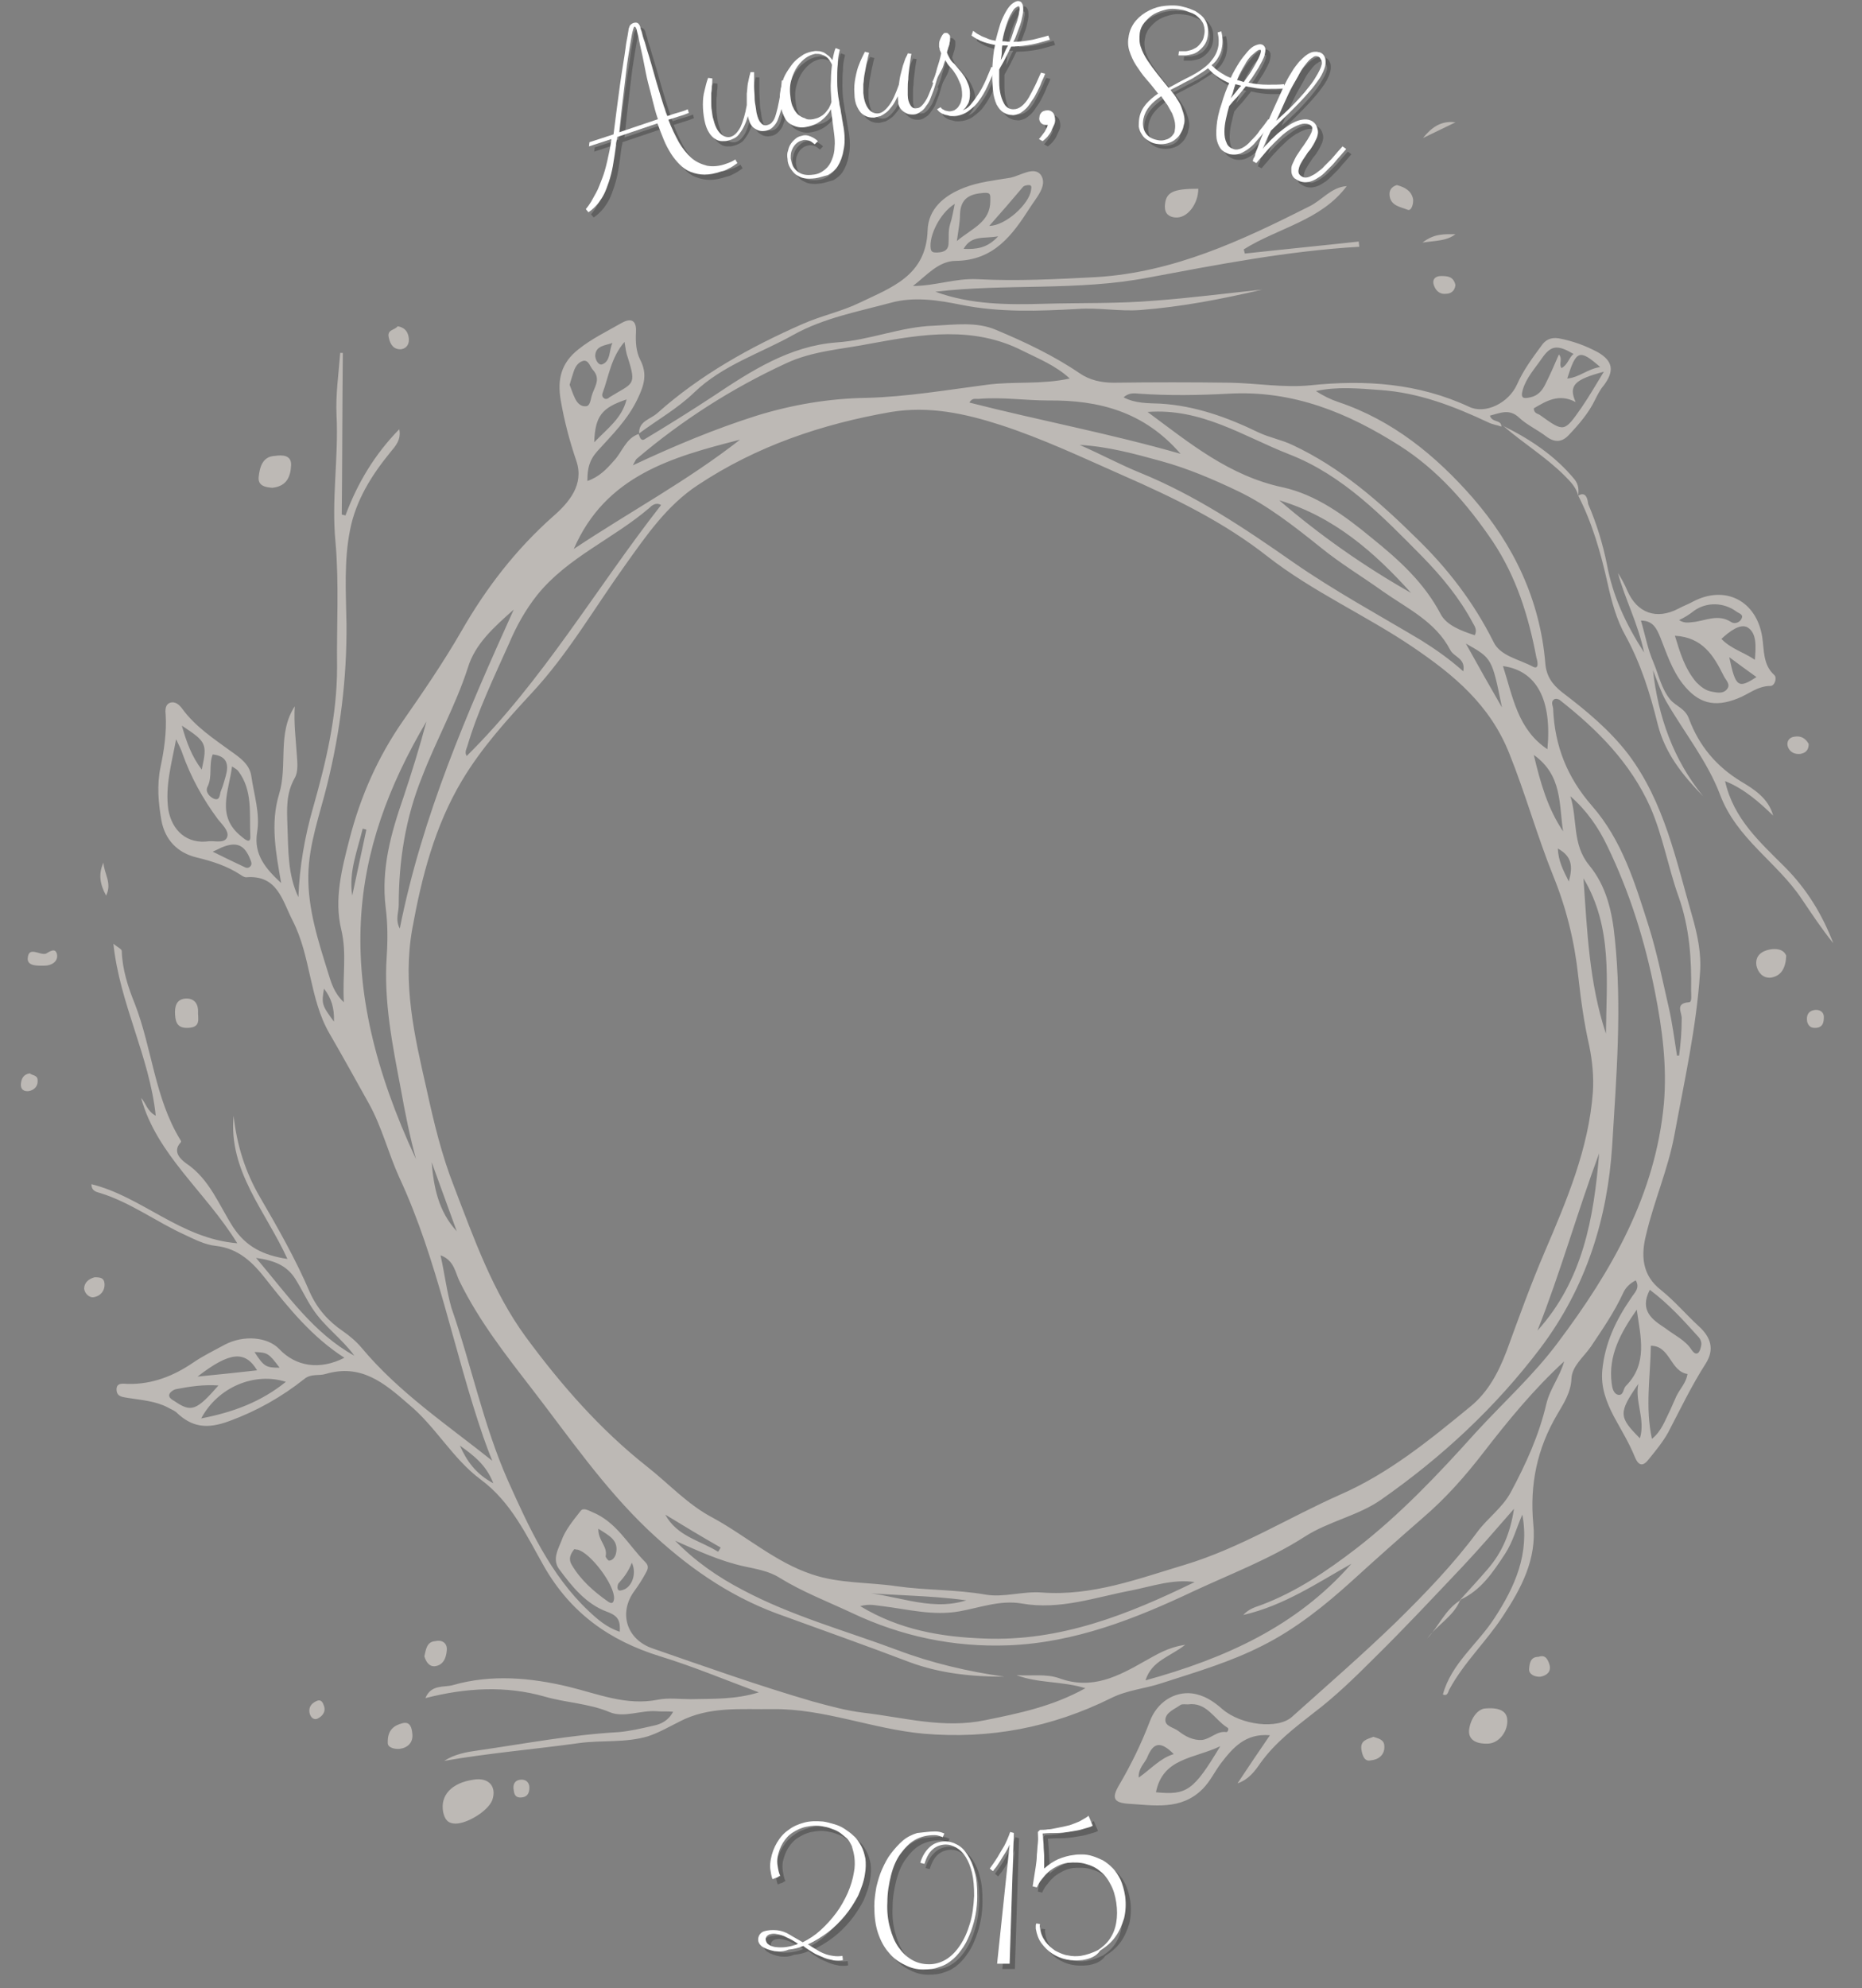 <?xml version="1.0" encoding="utf-8"?>
<!-- Generator: Adobe Illustrator 18.1.1, SVG Export Plug-In . SVG Version: 6.00 Build 0)  -->
<svg version="1.1" id="Layer_1" xmlns="http://www.w3.org/2000/svg" xmlns:xlink="http://www.w3.org/1999/xlink" x="0px" y="0px"
	 viewBox="0 0 356.3 380.3" enable-background="new 0 0 356.3 380.3" xml:space="preserve">
<rect x="0" y="0" width="356.3" height="380.3" fill="#808080" stroke="none"/>
<g>
	<g opacity="0.5">
		<g>
			<path fill="#F9F1E9" d="M287.5,81.3C287.5,81.3,287.4,81.3,287.5,81.3C287.5,81.3,287.5,81.3,287.5,81.3L287.5,81.3z"/>
		</g>
		<g>
			<path fill="#F9F1E9" d="M122.2,83C122.2,82.9,122.2,82.9,122.2,83c0-0.1,0-0.1,0-0.1C122.2,82.9,122.2,82.9,122.2,83
				C122.2,82.9,122.2,83,122.2,83z"/>
		</g>
		<g>
			<path fill="#F9F1E9" d="M122.2,83c-2.5,0.9-3.1,3.4-4.7,5.1c-1.4,1.6-2.8,3.1-5.1,3.9c0-2.3,0.3-3.9,1.9-5.7
				c2.8-3.1,5.8-6,7.7-10c1.3-2.7,1.9-4.8,0.5-7.5c-0.8-1.6-0.9-3.4-0.8-5.3c0.1-1.7-0.5-3-2.8-1.7c-2.8,1.6-5.7,3-8.2,5
				c-3.3,2.6-4.1,5.7-3.4,9.8c0.7,4,1.7,7.8,3,11.6c1.5,4.5-1.4,7.9-4.5,10.6c-7.1,6.3-12.8,13.7-17.5,21.9
				c-3.4,5.9-7.3,11.6-11.2,17.2c-4.8,6.9-8.1,14.4-10.2,22.5c-1.5,5.8-3,11.6-1.6,17.4c1.1,4.6,0.2,8.9,0.5,13.9
				c-1.9-1.8-2.4-3.7-3-5.6c-1.9-6.1-3.9-12.2-3.8-18.7c0.1-6,2.2-11.6,3.6-17.3c2.5-10.1,3.8-20.4,3.7-30.8c-0.1-6-0.5-12.1,0.7-18
				c1.1-5.6,4.1-10.4,7.7-14.8c1-1.2,2.1-2.4,1.7-4.4c-4.7,4.8-8,10.3-10.3,16.5c-0.2-0.1-0.5-0.1-0.7-0.2
				c0.1-10.3,0.1-20.6,0.2-30.9c-0.2,0-0.4,0-0.5,0c-0.3,4-0.9,8-0.7,12c0.4,8.1-1,16.1-0.2,24.2c0.7,8,0.2,15.9,0.3,23.9
				c0,9.3-2.1,18.1-4.6,26.9c-1.6,5.6-2.6,11.3-2.8,17.1c-2.1-4.4-1.9-9.1-2.1-13.7c-0.1-3.1-0.3-6.1,1.4-9.1c0.7-1.2,0.5-3,0.4-4.4
				c-0.2-3.1-0.6-6.1-0.4-9.3c-3.4,5.2-1.3,11.3-3,16.8c-1.7,5.6-0.6,11.3,0.4,17c-2.9-2.7-5.3-5.4-4.6-9.7
				c0.6-3.6-0.6-7.2-1.1-10.7c-0.3-2.3-2.2-3.6-3.9-4.8c-3.3-2.4-6.8-4.7-9.3-8.1c-0.5-0.7-1.3-1.5-2.3-1.2c-1,0.3-1,1.4-0.9,2.3
				c0.2,3.4-0.3,6.8-1,10.1c-0.7,3.4-0.4,6.8,0.2,10.2c0.7,3.6,3,6.1,6.7,7c2.9,0.7,5.8,1.6,8.4,3.3c0.3,0.2,0.7,0.5,1.1,0.5
				c6-0.5,6.9,4.4,8.9,8.3c3.5,6.8,3.2,14.9,7,21.5c2.6,4.5,5.1,9,7.6,13.5c2.5,4.5,3.7,9.5,5.8,14.1c7.4,15.9,10.4,33.2,16.1,49.7
				c0.5,1.4,1,2.8,1.7,4.5c-8.8-7-17.9-13.1-25-21.6c-1-1.2-2.3-2.3-3.6-3.2c-2.8-1.9-4.9-4.3-6.3-7.4c-2.7-6.3-6.1-12.3-9.6-18.3
				c-2.8-4.8-4.4-10-5-15.5c-1,10.6,6.1,18.2,10.3,27.4c-4.6-0.7-7.9-2.3-10.4-6.1c-2.7-4.2-4.5-9.2-9-12.2
				c-0.8-0.6-2.7-2.1-1.1-3.9c0.2-0.2,0.2-0.3,0-0.6c-4.9-8-5.4-17.5-8.7-26c-1.3-3.2-2.4-6.6-2.5-10.1c0-0.4-0.8-0.7-1.6-1.4
				c1.2,11.5,6.9,21.5,8.1,32.9c-1.7-0.9-1.9-2.5-2.8-3.4c3,10.9,12.3,17.9,18.4,27.8c-10.9-0.9-18.2-8.9-27.9-11.3
				c0,1.4,1.1,1.5,1.7,1.7c5.8,1.8,10.7,5.5,16.2,8c1.9,0.9,3.9,1.9,5.9,2.1c4.4,0.5,7.1,3.2,9.6,6.4c4.4,5.6,8.9,11.1,15,15
				c-4.7,2.4-9.3,1.7-12.5-1.7c-2.2-2.3-6.8-2.7-10.4-0.8c-2,1.1-4.1,2.1-6,3.4c-3.8,2.6-7.9,4.2-12.5,4.1c-0.8,0-2.3-0.4-2.2,1.2
				c0.1,1.4,1.4,1.3,2.3,1.5c2.6,0.4,5.2,0.6,7.5,1.8c0.5,0.3,1.1,0.5,1.6,0.9c3,2.9,5.9,3.3,10.2,1.7c5.2-1.9,10-4.6,14.4-8.1
				c1.3-1,2.7-0.5,4-0.9c6.8-2,11.2,1.7,15.9,5.8c5.2,4.3,8.4,10.4,13.8,14.4c5.8,4.3,8.7,10.6,12.1,16.6
				c5.1,8.9,12.5,14.2,22.2,17.2c6.2,1.9,12.2,4.4,18.9,6.9c-4.6,1.4-8.8,1.2-13,1.3c-2.1,0-4.3-0.3-6.3,0.1
				c-6.1,1.2-11.4-1.1-17.2-2.5c-7.1-1.7-14.7-2.4-22-0.3c-1.7,0.5-4.2-0.2-5.3,2.5c7.8-2,15.4-2.4,22.8-0.3c4.1,1.2,8.5,1.3,12.5,3
				c2.7,1.1,5.9-0.4,8.9-0.2c1,0.1,2,0,3.2,0.1c-0.9,1.7-2.3,2.4-3.9,2.7c-2.2,0.5-4.3,1-6.5,1.2c-9,0.5-17.9,2.2-26.9,3.5
				c-2.2,0.3-4.5,0.7-6.5,2c8.6-1.5,17.2-2.2,25.8-3.4c4.4-0.6,8.8,0,13.2-1.3c2.1-0.7,4-1.8,6-2.8c5.7-3,11.9-2.3,17.9-2.4
				c9.8-0.1,19,3.8,28.8,4.7c12.7,1.1,24.6-1.2,35.9-6.8c3.2-1.6,6.6-1.8,9.8-2.9c6.5-2.1,13-4,19.1-7.1c6.4-3.2,12-7.7,17.3-12.5
				c4.5-4.1,9-8.1,13.6-12.1c4.3-3.7,8-7.9,11.4-12.3c4.8-6.2,9.7-12.2,15.5-17.5c-0.8,2.9-2.7,5.2-3.4,8.1
				c-1.4,6-3.9,11.5-6.8,16.9c-1.6,3-4.4,4.9-6.4,7.6c-4.6,6.2-10,11.8-15.5,17.2c-6.5,6.3-13.3,12.2-20,18.2
				c-2.7,2.4-9.7,1.6-13.3-1.5c-1.7-1.5-3.5-2.7-5.8-3c-3.3-0.4-6.7,1.6-8.1,5.4c-1.6,4.2-3.6,8.3-5.9,12.2c-1.4,2.4-1,3.3,1.8,3.5
				c4.9,0.3,10.1,1.3,14.2-2.8c1.5-1.5,2.3-3.3,3.5-4.9c2.3-3,4.7-5.8,9.4-5.4c-2.2,3.2-4.2,6.2-6.2,9.2c2.1-0.7,3.3-2.3,4.4-3.9
				c2.8-3.9,6.5-6.7,10.2-9.6c4.1-3.1,7.9-6.8,11.6-10.5c5.8-5.7,11.3-11.6,16.9-17.5c3.2-3.4,6.3-7,9.8-11
				c-0.7,4.7-2.3,8.4-5.1,11.6c-1.7,2-3.5,3.9-5.2,5.8c4-1.8,6.3-5.3,8.6-8.8c1.5-2.3,2.2-5,3.3-7.5c1.4,7.5-1.4,13.8-5.4,19.9
				c-3.2,4.9-8.2,8.6-9.8,14.5c0.9,0.4,1-0.5,1.2-0.9c2.8-5.2,7.1-9.2,10.3-14.1c3.5-5.3,6.5-10.9,5.8-17.6
				c-0.7-7.5,0.7-14.4,4.6-21c1.1-1.9,2.6-4.1,2.7-6.8c0.1-2.4,2.3-4.1,3.7-6.1c2.2-3.3,4.5-6.6,6.2-10.3c0.4-0.9,1.2-1.8,2.4-2.4
				c0.9,1.5-0.3,2.4-0.9,3.4c-2.9,4.2-5,8.6-5.5,13.8c-0.3,3.3,0.8,6.1,2.2,8.8c1.4,2.6,2.9,5,4,7.7c0.8,2,1.7,1.8,2.7,0.5
				c1.3-1.6,2.7-3.3,3.7-5.1c2.3-4.4,4.5-9,7.2-13.2c1.7-2.7,1-5-1.3-7.1c-2.4-2.2-4.6-4.8-7.2-6.9c-3.8-2.9-3.9-6.8-2.9-10.7
				c1.5-6.4,4.2-12.5,5.4-19c1.9-10.3,4.2-20.5,4.9-31c0.3-3.7-0.5-7.4-1.5-10.9c-3.1-10.7-5.3-21.7-12.2-30.9
				c-3.6-4.7-8.1-8.4-12.7-11.9c-1.9-1.5-3-3.1-3.2-5.5c-1-12.1-6-22.6-13.9-31.7c-7.1-8.1-15.3-14.8-25.7-18.3
				c-1.5-0.5-2.9-1.2-4.3-2.1c4.1-0.9,8.2-0.5,12.3-0.2c7.4,0.5,14.1,3.1,20.7,6.2c0.8,0.4,1.7,0.5,2.5,0.8c0-1.4-1.8-0.7-2.2-2.1
				c2-0.5,3.7-1.4,5.6,0.4c1.5,1.4,3.5,2.3,5.2,3.6c1.6,1.2,3,1.1,4.3-0.3c1.9-2,3.8-4.2,5-6.7c0.5-1,1-2,1.7-2.8
				c2-2.7,1.8-4.6-1.1-6.3c-2.4-1.3-4.9-2.2-7.6-2.7c-1.5-0.2-2.5,0.3-3.3,1.5c-1.7,2.3-3.4,4.6-4.6,7.3c-1.6,3.6-6.1,5.8-9.2,4.3
				c-9.7-4.5-19.8-5.2-30.4-4.1c-5,0.5-10.2-0.4-15.3-0.5c-7.4-0.1-14.8-0.1-22.3,0c-2.4,0-4.6-0.5-6.5-1.8c-5-3.4-10.5-6-16-8.3
				c-3.7-1.6-7.9-1-11.9-0.8c-6.4,0.2-12.3,2.8-18.7,3.2c-8.9,0.7-16.2,5.4-23.4,10.2c-4.4,2.9-8.9,5.7-13.4,8.4
				C122.5,84.3,122.4,83.4,122.2,83z M301.1,67.7c-0.9,0.7-1.1,2.1-2.3,2.7c-0.6-0.8,0.3-1.7-0.5-2.6c-0.9,2.1-1.7,3.9-2.6,5.7
				c-0.6,1.2-1.4,2.2-2.9,2.5c-1.3,0.3-1.9,0.2-1.4-1.5c0.7-2.3,2.3-4,3.6-5.9C296.8,66,298,65.9,301.1,67.7z M306.2,70.2
				c-2.5,0.4-4,2-6.3,2.2C301.6,67,302.2,66.7,306.2,70.2z M301.5,76.9c-1.4-3.2-0.2-4.3,5.4-5.8c-1.4,2.3-2.8,4.7-4.3,6.9
				c-3.3,4.7-3.3,4.7-7.9,1.4c-0.4-0.3-1.2-0.3-1.2-1.3C295.9,76.7,298.3,75.2,301.5,76.9z M316.1,275.2c-1.3-6-0.3-11.9-0.2-17.8
				c3.7,0,3.7,4.9,7,5.4c-0.2,1.6-1.4,2.8-2.1,4.2c-0.4,0.9-0.8,1.8-1.2,2.7C318.6,271.7,317.9,273.8,316.1,275.2z M313.5,264.7
				c-0.7,3.4,1.4,6.8,0.3,10.4C309.7,271,309.7,270.2,313.5,264.7z M313.2,250.5c0.7,5.1,2.2,10.3-2.1,14.6
				c-0.5,0.5-0.4,1.8-1.4,1.7c-1-0.2-1.2-1.4-1.3-2.2C307.7,259.2,310.2,254.8,313.2,250.5z M315.7,246.7c3.6,2.7,6.4,5.8,9.2,8.9
				c0.5,0.5,0.8,1.2,0.6,1.9c-0.1,0.5-0.3,1.1-0.6,1.3c-0.5,0.3-0.9-0.2-1.2-0.6c-1.2-1.9-3.3-2.8-5.1-4.2
				C316.3,252.5,313.6,250.7,315.7,246.7z M233.5,334c-5.1,8.5-6.4,9.4-12.3,8.8C222.5,336.2,228.5,336.4,233.5,334z M224.6,335.5
				c-2.6,0.8-4.3,2.8-6.7,4.5c-0.1-1.8,1.1-2.7,1.6-3.8C220.7,333.2,222.1,333,224.6,335.5z M234.7,331.3c-1.8-0.3-3,1.3-4.7,1.5
				c-1.6,0.1-3.1-0.6-4.5-1.7c-0.9-0.7-2.6-0.9-2.5-2.2c0.1-1.4,1.8-2,2.9-2.8c0.3-0.2,1-0.1,1.4-0.1c3.6-0.5,5,2.8,7.5,4.4
				C235.3,330.6,234.9,331.3,234.7,331.3z M53.5,261.6c-2.6,0-3-0.2-4.8-3C51.2,258.7,51.4,258.8,53.5,261.6z M37.8,263.3
				c6.2-4.8,9.1-5,11.4-1.2C45.6,262.5,42,262.9,37.8,263.3z M67.8,259.3c-7.8-4.3-12.7-11.5-18.8-18.7c3.6,0.5,5.9,1.5,7.5,4
				c1.2,1.9,2.1,3.9,3.3,5.7C62.1,253.8,65.4,256,67.8,259.3z M41.8,265c-4.2,4.8-5.2,5.2-8.4,3c-0.5-0.3-1.2-0.7-1-1.3
				c0.1-0.4,0.8-0.9,1.3-1C36.3,265.2,38.9,264.8,41.8,265z M54.7,264.3c-4.7,3.8-10,5.8-16.2,7C41.7,265.3,48.7,262.4,54.7,264.3z
				 M33.7,141.4c0.6,1.3,1,2,1.2,2.7c1.6,4.5,3.9,8.7,6.8,12.6c0.8,1,2.1,2.2,1.8,3.3c-0.4,1.4-2.3,0.8-3.5,0.9
				c-4.2,0.6-7.1-2-7.8-6.1C31.6,150.3,32.8,146.2,33.7,141.4z M38.6,147.2c-1.9-2.5-2.9-5.2-3.8-8.4
				C39.5,141.9,39.7,142.2,38.6,147.2z M43.2,148.4c-0.3,1-0.5,1.9-0.9,2.8c-0.3,0.6-0.1,2-1.3,1.6c-0.8-0.3-1.8-1.3-1.3-2.3
				c1-2,0.2-4.1,1-6.2C43.5,144.6,43.8,146.3,43.2,148.4z M46.2,160c-4.9-3.9-2.4-8.6-1.8-13.4c0.6,0.4,1,0.6,1.2,0.9
				c2.8,3.7,2.1,8.2,2.3,12.4C48,161.5,46.9,160.6,46.2,160z M46.7,165.8c-1.9-0.9-3.8-1.8-6-2.9c0.9-0.4,1.3-0.6,1.7-0.8
				c2.9-1.2,4.4-0.5,5.5,2.3c0.2,0.5,0.4,1-0.1,1.4C47.5,166.1,47,166,46.7,165.8z M111.7,69c1-0.1,1.2,1.2,1.8,1.8
				c1.6,1.8,0.1,3.4-0.3,5c-0.2,0.7-0.3,1.9-1.1,1.9c-1.1,0.1-1.8-0.8-2.2-1.8c-0.3-0.6-0.5-1.3-0.9-2.3c0.2-0.7,0.5-1.7,0.8-2.6
				C110.1,70.1,110.7,69.2,111.7,69z M117.2,65.6c-0.7,1.4-0.3,3.5-2,4.1c-0.7,0.2-1.3-0.9-1.3-1.7C114,66.1,115.8,66.1,117.2,65.6z
				 M115.4,76c-0.2-0.2-0.2-0.6-0.1-0.8c1.2-3.2,1.6-6.8,4.2-9.8c0.2,1.2,0.3,2.1,0.6,2.9c1.8,5.6,1,4.9-3.5,7.7
				C116.3,76.3,115.8,76.5,115.4,76z M113.7,84.6c0.2-5,1.4-6.6,6.2-8.2C119,80,116.3,81.9,113.7,84.6z M225.9,86.8
				c-13.6-3.9-27.1-6.4-40.4-9.8c0.5-0.9,1.1-0.7,1.7-0.7c4.5-0.4,8.9,0.3,13.4,0.3C210.2,76.5,218.9,78.7,225.9,86.8z M123.8,280.5
				c-9-7.1-16.5-15.7-23.2-24.8c-6.3-8.6-9.9-18.8-13.7-28.7c-2.4-6.1-3.9-12.4-5.3-18.8c-2.3-10.1-4.6-20-2.7-30.6
				c1.8-9.9,4.3-19.6,9.5-28.3c3.7-6.2,8.5-11.5,13.4-16.8c6.9-7.4,12-16.3,17.9-24.5c4-5.6,7.9-11.3,13.8-15.2
				c11.3-7.5,23.8-11.7,37-14c7.3-1.2,14.2,0.3,21,2.5c8,2.6,15.6,6.2,23.3,9.6c9.8,4.3,19.3,8.9,27.7,15.5
				c8.7,6.8,18.9,11.3,27.9,17.4c7.8,5.3,14.7,11,18.4,20.3c3.1,7.7,5.3,15.7,8.4,23.4c2.5,6.1,4.1,12.6,4.8,19.2
				c0.5,4.5,1.1,8.9,2.1,13.3c0.6,2.9,0.9,6,0.7,8.9c-0.8,10.8-5,20.7-9.2,30.5c-2.7,6.3-5,12.7-7.3,19c-1.6,4.2-3.6,7.9-6.9,10.6
				c-7.8,6.4-15.6,12.8-25,16.9c-9.9,4.4-19.1,10.2-29.7,13.4c-9,2.7-17.7,6-27.3,5.3c-3.6-0.3-7.3,1-10.8,0.4
				c-5.7-1-11.4-0.8-17-1.6c-5.4-0.8-11.1-0.5-16.3-2.3c-6.9-2.3-12.5-7.3-18.9-10.8C131.6,287.8,128,283.8,123.8,280.5z M137.9,296
				c-0.2,0.3-0.3,0.6-0.5,0.8c-3.5-2.2-7.8-2.9-10.1-7.1C130.9,291.9,134.4,294,137.9,296z M216.5,304.2c4-0.8,7.9-2.2,12.1-1.6
				c-12.7,6.2-25.7,11.4-40.3,10.8c-8.1-0.3-16.1-1.6-23.7-6.2c1.9-0.5,3-0.1,4.2,0c4.9,0.6,9.7,1.9,14.8,1
				c3.9-0.7,7.8-2.2,11.9-1.5C202.8,308,209.6,305.5,216.5,304.2z M163.5,304.5c7.1,0.7,14.3,0.6,21.4,1.6
				C177.6,308.4,170.7,304.6,163.5,304.5z M306,220.6c-1,12.3-3.1,24.3-11.8,33.9C298.6,243.4,301.8,231.9,306,220.6z M303,168
				c5.6,9.3,4.4,19.6,4.3,29.7C304.1,188.1,303.7,178,303,168z M300.2,168.6c-1.1-2.2-2-3.9-2.1-6.3
				C300.8,163.8,301,165.7,300.2,168.6z M293.5,144.4c5.5,3.9,4.8,9.5,5.6,14.6C296.2,154.7,294.8,149.9,293.5,144.4z M245.4,93.2
				c-10.2-2.2-17.7-8.4-25.8-14.4c10.3-0.8,18.4,4.7,27.1,8.1c10.3,4,17.9,11.9,25.5,19.6c3.7,3.8,7.1,7.9,9.6,12.6
				c0.4,0.7,0.9,1.4,0.4,2.4c-2.5-0.8-5.4-1.9-6.5-4c-3.2-6.1-8-10.4-13.2-14.6C257.4,98.7,251.9,94.6,245.4,93.2z M270,113.4
				c-9-5.1-17.4-11-25.2-17.7C255.2,98.8,263,105.6,270,113.4z M277.5,124.3c0.7,1.4,3,1.6,2.5,4.1c-2.7-2.4-5.3-4.2-8-5.9
				c-8.2-4.9-16.7-9.5-24.6-15c-9.3-6.5-18.7-12.8-29.3-17.1c-3.9-1.6-7.6-3.6-11.5-5.3c5.4,0.3,10.5,1.7,15.6,3.1
				c5.1,1.4,10,3.5,14.6,5.7c5.7,2.7,10.9,6.8,15.9,10.8c3.8,3.1,8,5.6,11.9,8.4C269.3,116.4,274.7,118.9,277.5,124.3z M280.5,123.1
				c5,2.8,5,2.8,6.9,12.2C285.2,131.5,283,127.6,280.5,123.1z M293.3,127.5c-2.6-1.4-6.2-2-7.5-4.7c-3.8-7.6-8.8-14.1-14.8-19.9
				c-7.1-7-14.5-13.5-23.7-17.8c-2.1-1-4.4-1.4-6.5-2.4c-6-2.9-12.1-5.1-18.8-5.5c-2.3-0.1-4.7,0-7-1.2c1-0.9,2-0.8,3-0.7
				c5.7,0.4,11.5,0.3,17.1,0c12.4-0.7,22.9,3.7,32.8,10c7.2,4.6,12.8,11,17.7,18.2c4.6,6.9,6.9,14.4,8.4,22.3
				C294.2,126.4,294.6,128.2,293.3,127.5z M296.1,143.3c-5.7-3.8-6.6-10-8.5-15.9C294.1,128.3,297,133.9,296.1,143.3z M321.3,201.9
				c-0.1,0-0.3,0-0.4,0c-0.5-3.1-0.9-6.3-1.6-9.3c-1.2-5.2-2.2-10.3-3.8-15.4c-2.6-8.2-5.1-16.5-10.9-23.1
				c-4.7-5.4-7.1-11.4-7.4-18.5c0-0.6-0.6-1.4,0.3-1.9c0.3-0.1,0.8,0,1.1,0.3c7.1,5.6,13.4,11.9,17.2,20.4
				c2.4,5.5,3.4,11.5,5.4,17.1c2.1,5.9,2.5,11.9,2.4,18c0,0.8,0.2,2.2-0.4,2.2c-2.8,0.2-1.3,2-1.4,3.2
				C321.8,197.3,321.6,199.6,321.3,201.9z M94.4,283.7c-3.4-1.8-5.1-4.3-6.4-7.2C90.5,278.3,93,280.1,94.4,283.7z M84.3,240.1
				c2.7,1,2.8,3.4,3.7,5.1c3.7,7.5,8.8,14,13.9,20.6c7.1,9.2,13.6,18.7,22.1,26.8c7.3,6.9,15.2,12.5,24.6,16
				c8.5,3.1,17,6.1,25.4,9.3c5.9,2.2,12,2.8,18.2,2.8c-7-1-13.9-2.6-20.5-5.1c-9.9-3.7-20.2-6.5-29.6-11.5
				c-4.8-2.5-9.1-5.5-12.9-9.4c4.3,1.9,8.6,3.9,13.2,4.9c2.3,0.5,4.8,0.9,6.8,2.2c4.4,2.7,9.1,4.5,13.8,6.7c9.5,4.5,19.5,6.6,30,6.2
				c12.7-0.5,24.3-5.1,35.5-10.4c7.1-3.3,14.5-6.1,21.2-10.4c4.5-2.9,10.2-4,14.5-7c11.6-8.1,21.9-17.6,30.6-29.1
				c8.8-11.7,12.8-24.8,13.7-38.7c0.8-13.2,1.9-26.4,0.5-39.6c-0.5-5.1-1.6-10-4.9-14c-3.3-4-2.2-8.8-3.6-13.2
				c3.1,2.7,5.4,6,7.1,9.6c4.3,8.9,7.2,18.2,9.1,27.9c1.4,7.1,2.3,14.1,1.7,21.2c-1.6,17.5-10,32.1-20.3,45.8
				c-4.7,6.3-10.5,11.5-15.8,17.3c-7.1,7.9-14.4,15.6-22.8,22.1c-5.6,4.3-11.5,8.3-18.2,10.8c-1.1,0.4-2.3,0.7-3.4,1.9
				c7.8-1.8,14.1-6.1,20.7-9.8c-10.5,12-24.2,18.1-39.4,22.3c1.2-3.8,4.7-4.5,7.6-6.8c-3.4,0.5-5.5,1.9-7.7,3.1
				c-5.1,2.9-10.1,5.6-16.4,3.3c-2.5-0.9-5.4-0.4-8.2-0.6c4.2,1.6,8.6,1.1,13.2,2.5c-6.3,3.5-12.7,4.8-19.1,6.1
				c-8,1.7-15.6-0.5-23.3-1.4c-3.4-0.4-6.6-1.3-9.9-2.2c-10.3-3-20.4-6.6-30.5-10.1c-5-1.7-6.6-6.8-3.5-11c0.8-1.1,1.5-2.2,2.1-3.3
				c0.4-0.7,0.8-1.4,0-2.2c-3.3-3.3-5.5-7.7-10.2-9.6c-0.7-0.3-1.7-0.9-2.2-0.2c-1.4,1.8-3,3.7-3.7,5.8c-0.6,1.5-1.7,3.4-0.5,5.2
				c2.5,3.4,5.2,6.8,9.3,8.3c2.2,0.8,2.5,1.8,2.4,3.8c-2.5-0.8-4.3-2.4-6-4c-7.3-6.9-11.4-16-15.4-24.9c-4.7-10.6-7-22.1-10.8-33
				C85.5,247.1,85.1,243.7,84.3,240.1z M117.5,305.8c-0.1,0.9-0.5,1-1.2,0.5c-2.7-1.9-5.2-4.1-6.9-7c-0.7-1.2-0.2-2.1,0.5-3
				c0.4,0.1,0.5,0.1,0.6,0.1C112.9,296.9,117.7,303.2,117.5,305.8z M118.2,303.9c-0.1-0.3,0-0.9,0.2-1.1c1-1.1,1.9-2.3,2.5-3.9
				c1,2.1,0,4.7-1.7,5.2C118.8,304.2,118.4,304.4,118.2,303.9z M115.9,297.6c0.4-1.8-1.5-3-1.4-5.2c2,1.3,4.1,2.2,3.3,5
				c-0.2,0.5-0.6,1.1-1.3,1.1C116.3,298.4,115.8,297.8,115.9,297.6z M82.6,222.3c1.6,4.4,3.2,8.8,4.8,13.2
				C83.9,231.7,83,227.1,82.6,222.3z M63.9,195.4c-2.3-3.1-2.4-3.4-1.9-6.3C63.4,190.9,64,192.8,63.9,195.4z M69.4,158.5
				c0.3,0.1,0.5,0.1,0.7,0.2c-0.9,4.2-1.8,8.4-2.7,12.6C66.7,166.7,68.4,162.7,69.4,158.5z M81.6,138c-1.3,4.9-2.8,9.7-4.4,14.5
				c-2.4,6.9-4.3,13.7-3.4,21.1c0.4,3.1,0.4,6.2,0.2,9.3c-0.6,8.6,1.1,17,2.7,25.4c0.8,4.5,1.7,9,2.9,13.4
				C63.5,187.2,66.9,162.9,81.6,138z M98.3,116.6c-8.9,19.7-17.5,39.4-21.8,61c-0.9-1.7-0.2-3.1-0.2-4.5c0-8.5,1.3-16.7,4.5-24.6
				c2.7-7,6.4-13.6,8.7-20.7C90.9,123.1,94.6,119.9,98.3,116.6z M124.2,97.2c0.5-0.5,1.3-1.2,2.3-0.6c-12.5,16-22.7,33.7-37.2,48
				c-0.4-0.7-0.1-1.2,0.1-1.8c2-6.8,5.1-13.2,8-19.7c1.4-3.3,3.1-6.4,5.4-9.3C108.6,106.6,117.3,103.1,124.2,97.2z M141.6,84.1
				c-10.1,7.9-21.3,13.9-31.8,20.9C115.9,90.9,128.7,87.4,141.6,84.1z M150.4,69.5c5.1-2.4,10.8-2.7,16.3-3.8
				c9.8-1.8,19.6-3.4,29,1.4c3,1.5,6.3,2.8,9,5.3c-5.5,1.2-10.7,0.5-15.9,1.2c-7.7,1-15.3,2.3-23,2.5c-7.1,0.1-14.2,1.3-21,3.4
				c-7.9,2.5-15.6,5.7-23.7,9.5c0.5-0.9,0.6-1.2,0.8-1.3C130.5,80.4,140,74.3,150.4,69.5z"/>
		</g>
		<g>
			<path fill="#F9F1E9" d="M193.3,34c-3,0.5-6,0.8-8.8,1.9c-3.9,1.5-6.9,4.1-7,8.2c-0.3,8.7-7,10.9-13,13.8c-3.5,1.7-7.4,2.5-11,4.1
				c-10,4.4-19.5,9.7-27.7,17c-1.3,1.2-3.6,1.5-3.5,3.9c3.5-2.6,7.4-4.8,10.5-7.8c5.5-5.3,12.7-7.5,19.1-11.1
				c5.8-3.2,12.3-4.4,18.6-6.1c4.4-1.2,9-0.5,13.4,0.4c7.4,1.5,14.9,1.2,22.3,0.8c4-0.3,8,0.5,12,0.2c7.9-0.6,15.6-2.1,23.3-3.9
				c-6.8,0.7-13.7,1.6-20.5,2.1c-7,0.6-14.1,0.4-21.1,0.6c-7,0.2-14.1,0.2-20.9-2.3c13.5-1.6,27.2-0.1,40.7-2.7
				c13.4-2.5,26.7-5.1,40.4-5.9c0-0.3-0.1-0.7-0.1-1c-7.3,0.8-14.5,1.5-21.8,2.3c-0.1-0.3-0.1-0.5-0.2-0.8
				c6.5-4.1,14.8-5.5,19.7-12.1c-3,0.2-4.7,2.7-7.2,3.9c-12.9,6.5-25.9,12.6-40.7,13.5c-7.6,0.4-15.2,0.8-22.8,0.4
				c-4.2-0.2-8.1,1.3-12.3,1.3c2.6-2,4.9-4.8,8.2-4.8c7.3-0.1,10.8-4.9,14.2-10.2c1.2-1.9,3.4-4.2,2.1-6.2
				C197.9,31.7,195.3,33.6,193.3,34z M184.4,47.6c1.5-2.7,3.9-1.9,6.6-2.4C188.9,47.5,186.8,47.7,184.4,47.6z M182.7,39
				c-0.3,1.4-0.5,2.7-0.9,3.9c-0.4,1.3-0.2,2.5-0.3,3.8c-0.1,1.4-1.3,1.6-2.4,1.6c-0.5,0-0.9-0.1-1-0.7
				C177.7,45.1,179.9,40.7,182.7,39z M188.2,36.9c1.4-0.1,1.3,0.3,1.3,1.5c0,4.1-3.4,5.2-6.4,7.7c0.3-2.2,0.6-3.6,0.6-5.1
				C183.8,37.9,185.6,37.1,188.2,36.9z M196.9,35.4c0.5,0,0.5,0.4,0.4,0.9c-0.3,2.7-4.9,6.9-8,6.9c2.3-2.6,4.4-5,6.5-7.5
				C196,35.5,196.5,35.4,196.9,35.4z"/>
		</g>
		<g>
			<path fill="#F9F1E9" d="M302,94.8c2.7,5.3,4.3,10.9,5.6,16.7c0.8,3.6,1.7,7,3.5,10.2c2.9,5.3,4.7,11.1,6.1,16.8
				c1.4,5.6,4.8,9.8,8.7,13.8c-5.7-7-8.6-15.2-9.6-24.1c0.8,2,1.5,4.1,2.5,5.9c3.4,5.9,7.9,11.5,10.3,17.8c3.2,8.6,11,13,15.7,20.1
				c1.9,2.8,3.8,5.7,6,8.4c-2.1-5.5-5.1-10.4-9.3-14.6c-4.7-4.7-9.8-9.2-11.4-16.4c3.7,1.5,6.5,4,9.2,6.6c-0.9-3.3-3.6-5-6.1-6.5
				c-4.8-2.9-8.1-6.9-10-12c-0.7-2-2.5-2.4-3.6-3.7c-1.7-2.1-2.2-4.7-3.2-7.1c-1.1-2.5-1.6-5.3-2.4-8c2.3,0,3,1.5,3.7,3.2
				c1.2,3,2.2,6.2,4.3,8.9c2.9,3.7,6,4.6,10.5,2.8c2.1-0.8,3.8-2.4,6.3-2.4c0.8,0,1.3-1.6,0.7-2.1c-2.2-2-1.9-4.8-2.3-7.3
				c-1.1-6.9-7.1-10-13.3-6.7c-0.9,0.5-1.8,0.8-2.7,1.3c-4.2,2.2-7.9,0.9-9.8-3.4c-0.5-1.2-1.1-2.3-1.8-3.4c1.3,4.9,3.8,9.5,5,15.2
				c-3.6-5.6-6-10.9-7.1-16.8c-0.8-4-2-7.9-3.6-11.6C303.8,95.5,303.5,93.9,302,94.8z M330.9,125.7c1.9,1.4,3.5,2.6,5.2,3.8
				C332.6,131.8,332.1,131.4,330.9,125.7z M320.5,121.6c5.3,0.3,7.4,3.8,9.3,7.6c0.4,0.9,1.5,1.7,0.6,2.7c-0.7,0.8-1.8,0.6-2.8,0.4
				c-1.2-0.2-2.1-0.9-3-1.8C322.4,127.9,321.5,124.9,320.5,121.6z M334.4,120c1.8,1.1,1.6,3.7,1.4,6.2c-2.2-1.5-4.6-2.1-6.4-4
				C330.9,120.8,333,119.2,334.4,120z M324.2,116.8c2.4-1.7,5.7-1.6,8.1,0.2c0.4,0.3,1.3,0.5,1,1.2c-0.3,0.9-1.4,1.2-2,0.8
				c-2.6-1.7-5-0.2-7.5,0c-0.8,0.1-1.6,0.2-2.5-0.4C322.4,118.1,323.3,117.5,324.2,116.8z"/>
		</g>
		<g>
			<path fill="#F9F1E9" d="M94.2,344.3c-0.8,2.1-4.8,4.5-7,4.5c-1.6,0-2.1-0.9-2.4-2.2c-0.6-3.2,1.6-5.6,5.8-6.2
				C93.5,339.9,95.1,341.7,94.2,344.3z"/>
		</g>
		<g>
			<path fill="#F9F1E9" d="M281.1,331c0.2-2,1.4-3.9,2.9-4.2c2.9-0.3,4.2,0.5,4.4,1.9c0.3,2.3-1.5,4.7-3.6,4.8
				C283,333.6,281,333.1,281.1,331z"/>
		</g>
		<g>
			<path fill="#F9F1E9" d="M55.7,89c-0.1,2-0.7,4-3.6,4.3c-1.2-0.1-2.8-0.3-2.6-2.1c0.2-1.8,0.7-3.9,3.1-4C54,87,55.8,87,55.7,89z"
				/>
		</g>
		<g>
			<path fill="#F9F1E9" d="M224.9,41.6c-1.2-0.1-2-0.7-2-2.1c0.1-2.7,1.4-3.4,6.4-3.4C229.3,39,227.2,41.8,224.9,41.6z"/>
		</g>
		<g>
			<path fill="#F9F1E9" d="M336.1,184.7c-0.3-1.9,1-2.8,2.6-3.1c1.1-0.2,2.6-0.1,3.1,1.2c-0.1,2.3-0.9,3.9-3,4.2
				C337.3,187.1,336.4,186,336.1,184.7z"/>
		</g>
		<g>
			<path fill="#F9F1E9" d="M36,196.6c-2,0.1-2.4-1-2.5-2.5c-0.1-1.5,0.2-3,2-3.1c1.5-0.1,2.4,0.8,2.4,2.4
				C37.8,194.7,38.6,196.5,36,196.6z"/>
		</g>
		<g>
			<path fill="#F9F1E9" d="M287.5,81.3L287.5,81.3c0.1,0,0.2,0.1,0.2,0.1C287.6,81.4,287.5,81.4,287.5,81.3z"/>
		</g>
		<g>
			<path fill="#F9F1E9" d="M301.3,91.7c0.8,1,0.8,2,0.7,3.1l0,0c0,0,0,0,0,0c-0.4-1.6-1.5-2.7-2.6-3.8c-3.6-3.6-7.9-6.2-11.7-9.5
				C292.8,84,297.6,87.2,301.3,91.7z"/>
		</g>
		<g>
			<path fill="#F9F1E9" d="M78.9,331.6c0.2,1.7-0.9,2.7-2.4,2.9c-0.9,0.1-2.3-0.2-2.3-1.1c-0.1-2.6,1.3-3.4,2.8-3.8
				C78.5,329.2,78.8,330.5,78.9,331.6z"/>
		</g>
		<g>
			<path fill="#F9F1E9" d="M85.5,315.6c-0.1,1.4-0.6,2.9-2.3,3.1c-1.1,0.1-1.7-0.9-2-1.9c0.3-1.2,0.4-2.8,2.1-2.9
				C84.5,313.6,85.6,314.2,85.5,315.6z"/>
		</g>
		<g>
			<path fill="#F9F1E9" d="M260.5,334.6c-0.2-1.7,1-1.9,2.3-2.4c0.9,0.3,2.1,0.5,2.1,1.8c0.1,1.7-1.2,2.6-2.6,2.7
				C261.1,337,260.7,335.8,260.5,334.6z"/>
		</g>
		<g>
			<path fill="#F9F1E9" d="M265.9,37.4c-0.1-0.9,0.3-1.7,1.4-2c1.5,0.4,2.8,1.1,3.1,2.7c0.1,0.8-0.3,2.4-1.1,2
				C268.1,39.6,266.1,39.4,265.9,37.4z"/>
		</g>
		<g>
			<path fill="#F9F1E9" d="M78.2,64.5c0.2,1.2-0.3,2.1-1.4,2.3c-1.4,0.1-2.1-0.8-2.4-2.2c-0.4-1.6,1.1-1.4,1.7-2.2
				C77.2,62.6,78,63.2,78.2,64.5z"/>
		</g>
		<g>
			<path fill="#F9F1E9" d="M292.6,319.2c0.1-1,0.2-2.3,1.8-2.3c1.4-0.5,1.8,0.6,2.1,1.5c0.4,1.5-0.7,2.1-1.7,2.3
				C293.8,320.8,292.5,320.3,292.6,319.2z"/>
		</g>
		<g>
			<path fill="#F9F1E9" d="M8.8,182.4c0.7-0.4,1.8-1.2,2.1,0.1c0.3,1.5-1.2,2.2-2.3,2.2c-1.1,0-3.3,0.2-3.3-1.3
				C5.4,180.8,7.6,182.8,8.8,182.4z"/>
		</g>
		<g>
			<path fill="#F9F1E9" d="M274.3,54.3c-0.2-0.9,0.4-1.5,1.4-1.5c1.2,0,2.4,0,2.8,1.7c-0.1,1.1-0.8,1.7-1.9,1.7
				C275.3,56.3,274.6,55.4,274.3,54.3z"/>
		</g>
		<g>
			<path fill="#F9F1E9" d="M20,245.5c0.1,1.4-0.8,2.4-2,2.6c-0.9,0.2-1.8-0.7-1.9-1.6c0-1.2,0.9-1.9,2-2.2
				C19.2,244.3,19.9,244.4,20,245.5z"/>
		</g>
		<g>
			<path fill="#F9F1E9" d="M342.1,142.8c-0.3-1,0.3-1.8,1.3-1.9c1.2-0.2,2.1,0.3,2.7,1.4c0,1.1-0.5,1.7-1.6,1.9
				C343.4,144.3,342.5,143.9,342.1,142.8z"/>
		</g>
		<g>
			<path fill="#F9F1E9" d="M345.8,195.4c-0.2-1.3,0.3-2,1.3-2.2c1-0.2,1.9,0.3,1.9,1.3c0,0.9-0.1,2-1.5,2.1
				C346.4,196.7,346,196.1,345.8,195.4z"/>
		</g>
		<g>
			<path fill="#F9F1E9" d="M273.1,313.4c2.2-2.3,3.4-5.5,6.3-7.3C278.1,309.2,275,310.8,273.1,313.4z"/>
		</g>
		<g>
			<path fill="#F9F1E9" d="M279.3,306.1c0,0,0.1-0.1,0.1-0.1c0.1,0,0.1-0.1,0.2-0.1c0,0.1-0.1,0.1-0.1,0.2
				C279.4,306,279.4,306.1,279.3,306.1z"/>
		</g>
		<g>
			<path fill="#F9F1E9" d="M62,326.3c0.4,1.2-0.4,2-1.2,2.4c-0.8,0.4-1.5-0.3-1.6-1.3c-0.1-1,0.5-1.7,1.5-2.1
				C61.5,325,61.8,325.7,62,326.3z"/>
		</g>
		<g>
			<path fill="#F9F1E9" d="M98.3,342.4c-0.2-1.1,0.2-1.9,1.3-2c1-0.1,1.7,0.5,1.7,1.5c0,1.1-0.4,1.8-1.5,1.9
				C98.7,343.9,98.4,343.3,98.3,342.4z"/>
		</g>
		<g>
			<path fill="#F9F1E9" d="M7.2,206.6c0.1,1.1-0.6,1.9-1.7,2.1c-0.9,0.1-1.6-0.3-1.5-1.4c0.1-0.9,0.4-1.8,1.7-2
				C6.1,205.7,7.2,205.6,7.2,206.6z"/>
		</g>
		<g>
			<path fill="#F9F1E9" d="M278.5,23.4c-2.1,1-4.1,2-6.2,3C273.8,24.5,275.7,23,278.5,23.4z"/>
		</g>
		<g>
			<path fill="#F9F1E9" d="M20.3,171.3c-1.2-2.2-1.5-4.2-0.5-6.3C19.9,167.1,21.5,168.9,20.3,171.3z"/>
		</g>
		<g>
			<path fill="#F9F1E9" d="M278.5,44.8c-1.7,1.3-3.6,1.2-6.3,1.6C274.5,44.6,276.5,44.8,278.5,44.8z"/>
		</g>
	</g>
	<g>
		<g opacity="0.25">
			<g>
				<path d="M113.8,28.2l4.6-1.5c0.2-1.6,0.4-3.2,0.6-4.7c0.2-1.6,0.4-3,0.6-4.5c0.2-1.4,0.4-2.8,0.6-4c0.2-1.3,0.4-2.4,0.5-3.3
					c0.1-1,0.3-1.8,0.4-2.4c0.1-0.7,0.2-1.1,0.2-1.3c0.1-0.3,0.2-0.6,0.3-0.7s0.3-0.3,0.6-0.4c0.3-0.1,0.6-0.1,0.8,0
					c0.2,0.1,0.4,0.4,0.5,0.7c0,0.1,0.1,0.5,0.3,1c0.1,0.5,0.3,1.2,0.6,2c0.2,0.8,0.5,1.7,0.8,2.7c0.3,1,0.6,2,0.9,3.1
					s0.6,2.1,0.9,3.1c0.3,1,0.6,2,0.9,2.9c0.1,0.4,0.3,0.8,0.4,1.2c0.1,0.4,0.3,0.8,0.4,1.1c0.8-0.3,1.5-0.5,2.2-0.7
					c0.7-0.2,1.3-0.4,1.7-0.6l0.2,0.7c-0.7,0.3-1.3,0.5-2,0.7c-0.6,0.2-1.3,0.4-1.9,0.6c0.6,1.6,1.3,3,2,4.3c0.7,1.2,1.5,2.2,2.4,3
					c0.9,0.8,1.9,1.2,3,1.5c1.1,0.2,2.4,0.1,3.7-0.4c0.6-0.2,1.1-0.4,1.7-0.8l0.4,0.7c-0.6,0.4-1.1,0.8-1.6,1
					c-0.5,0.3-1,0.5-1.5,0.6c-1.2,0.4-2.2,0.6-3.2,0.6c-0.9,0-1.8-0.2-2.6-0.5c-0.8-0.3-1.5-0.8-2.1-1.4c-0.6-0.6-1.2-1.3-1.7-2.1
					c-0.5-0.8-1-1.7-1.4-2.7c-0.4-1-0.8-2-1.2-3.1l-7.7,2.6c0,0.2,0,0.4-0.1,0.6c0,0.2-0.1,0.4-0.1,0.6c-0.2,1.6-0.4,3-0.6,4.2
					c-0.2,1.2-0.5,2.3-0.8,3.2s-0.6,1.7-0.9,2.3c-0.3,0.6-0.7,1.2-1,1.6c-0.3,0.4-0.7,0.8-1,1.1c-0.3,0.3-0.7,0.6-1,0.8l-0.5-0.6
					c0.4-0.5,0.7-0.9,1-1.4c0.3-0.5,0.6-1.1,1-1.8c0.4-0.7,0.7-1.6,1.1-2.6c0.4-1,0.7-2.1,1-3.4c0.3-1.3,0.6-2.7,0.8-4.2l-4.3,1.4
					L113.8,28.2z M122.4,6.1c-0.1,0-0.3,0.6-0.5,1.6c-0.2,1-0.4,2.4-0.7,4.2s-0.5,3.9-0.8,6.3c-0.3,2.4-0.6,5.1-0.9,8.1l7.4-2.5
					c-0.4-1.1-0.7-2.3-1-3.5c-0.3-1.2-0.6-2.4-0.9-3.5c-0.3-1.2-0.5-2.3-0.7-3.3c-0.2-1.1-0.4-2-0.6-2.9c-0.2-0.9-0.4-1.7-0.5-2.4
					c-0.2-0.7-0.3-1.2-0.4-1.6c-0.1-0.2-0.1-0.3-0.2-0.4C122.5,6.1,122.5,6.1,122.4,6.1z"/>
				<path d="M144.1,23.2c-0.2,0.8-0.5,1.5-0.8,2.1c-0.3,0.6-0.6,1-0.9,1.4c-0.3,0.4-0.6,0.6-1,0.8c-0.4,0.2-0.7,0.3-1.1,0.4
					c-0.3,0.1-0.7,0.1-1.1,0.1c-0.4,0-0.9-0.1-1.3-0.4c-0.4-0.2-0.9-0.7-1.2-1.2c-0.4-0.6-0.7-1.4-0.9-2.4s-0.3-2.1-0.3-3
					c0-1,0.1-1.9,0.3-2.6c0.2-0.9,0.4-1.7,0.7-2.5l0.8,0.1c0,0,0,0.1,0,0.4c0,0.2,0,0.6-0.1,1c0,0.4,0,0.9-0.1,1.4
					c0,0.5,0,1.1,0,1.6c0,0.6,0,1.2,0.1,1.7c0.1,0.6,0.1,1.1,0.3,1.7c0.3,1.2,0.7,2.1,1.3,2.7c0.6,0.6,1.2,0.8,1.9,0.7
					c0.8-0.2,1.4-0.8,2-1.9c0.5-1.1,0.9-2.5,1.2-4.2c0-0.8,0-1.5,0-2.2c0.1-0.7,0.1-1.3,0.2-1.9c0.1-0.5,0.2-1,0.3-1.4
					c0.1-0.4,0.2-0.6,0.2-0.8l0.7,0c0,1,0,1.9,0,2.7c0,0.8,0.1,1.5,0.1,2.2c0,0.6,0.1,1.2,0.2,1.7c0.1,0.5,0.1,0.9,0.2,1.3
					c0.2,0.8,0.4,1.4,0.8,1.8c0.3,0.4,0.8,0.6,1.3,0.4c0.4-0.1,0.7-0.3,0.9-0.6c0.3-0.3,0.5-0.8,0.7-1.5s0.4-1.5,0.6-2.6
					c0.2-1,0.4-2.3,0.5-3.8l0.8,0c-0.1,0.6-0.2,1.2-0.3,1.9c-0.1,0.7-0.2,1.3-0.3,2s-0.2,1.3-0.4,2c-0.2,0.6-0.4,1.2-0.6,1.7
					c-0.2,0.5-0.5,0.9-0.9,1.3s-0.8,0.6-1.3,0.7c-0.5,0.1-0.9,0.1-1.3,0c-0.4-0.1-0.7-0.3-1-0.5s-0.6-0.6-0.8-1
					C144.4,24.1,144.2,23.7,144.1,23.2z"/>
				<path d="M157,35.1c-0.8,0.1-1.5,0.1-2.1,0c-0.6-0.1-1.1-0.4-1.6-0.7c-0.4-0.3-0.8-0.8-1.1-1.3c-0.3-0.5-0.5-1.1-0.5-1.7
					c-0.1-0.6-0.1-1.1,0.1-1.6c0.1-0.5,0.3-1,0.6-1.4c0.3-0.4,0.6-0.7,1-1c0.4-0.3,0.9-0.4,1.3-0.5c0.5-0.1,0.9,0,1.4,0.2
					c0.5,0.2,1,0.5,1.4,0.9l-0.6,0.6c-0.4-0.3-0.7-0.6-1.1-0.7c-0.4-0.1-0.7-0.2-1.1-0.1c-0.4,0.1-0.7,0.2-1,0.4
					c-0.3,0.2-0.6,0.5-0.8,0.8c-0.2,0.3-0.4,0.7-0.5,1.1c-0.1,0.4-0.1,0.8-0.1,1.2c0.1,0.5,0.2,1,0.4,1.4c0.2,0.4,0.5,0.8,0.9,1.1
					s0.8,0.5,1.3,0.6c0.5,0.1,1.1,0.1,1.8,0c0.9-0.1,1.6-0.5,2.2-1c0.6-0.5,1-1.1,1.3-1.9c0.3-0.7,0.5-1.6,0.5-2.4
					c0.1-0.9,0-1.8-0.1-2.6l-0.4-3.1l-0.2-1.5c-0.5,0.9-1.1,1.6-1.9,2.2c-0.8,0.6-1.7,1-2.9,1.2c-0.5,0.1-1,0.1-1.5,0
					c-0.5-0.1-1-0.3-1.5-0.6c-0.5-0.3-0.9-0.8-1.2-1.5s-0.6-1.5-0.7-2.5c-0.1-0.7-0.1-1.4,0-2.1c0.1-0.7,0.3-1.4,0.5-2.2
					c0.2-0.7,0.6-1.4,1-2c0.4-0.6,0.8-1.2,1.3-1.7c0.5-0.5,1.1-0.9,1.7-1.3c0.6-0.3,1.2-0.5,1.9-0.6c0.4-0.1,0.8,0,1.2,0
					c0.4,0.1,0.7,0.2,1,0.4c0.3,0.2,0.5,0.4,0.8,0.6c0.2,0.2,0.4,0.5,0.6,0.7c0.1-0.6,0.2-1,0.3-1.4c0.1-0.4,0.2-0.7,0.3-0.9
					l0.8,0.3c0,0.1-0.1,0.4-0.2,0.9c-0.1,0.5-0.2,1.2-0.2,2c-0.1,0.9-0.1,1.9-0.1,3.1s0.1,2.6,0.4,4.1c0,0.3,0.1,0.7,0.2,1.1
					c0.1,0.4,0.1,0.8,0.2,1.2c0.1,0.4,0.1,0.8,0.2,1.2c0.1,0.4,0.1,0.8,0.2,1.1c0.3,1.8,0.3,3.3,0,4.6c-0.2,1.2-0.6,2.2-1.1,3
					c-0.5,0.8-1.2,1.3-1.9,1.7C158.5,34.7,157.8,35,157,35.1z M156.6,23.8c0.4-0.1,0.9-0.2,1.2-0.4c0.4-0.2,0.7-0.4,1-0.7
					c0.3-0.3,0.5-0.6,0.8-1c0.2-0.4,0.4-0.8,0.5-1.2c-0.1-1.6-0.2-2.9-0.1-4.1c0-1.2,0.1-2.2,0.2-3c-0.1-0.3-0.3-0.6-0.5-0.9
					c-0.2-0.3-0.4-0.5-0.7-0.7s-0.6-0.3-0.9-0.4c-0.3-0.1-0.7-0.1-1.1-0.1c-0.5,0.1-1.1,0.3-1.7,0.7c-0.6,0.4-1.2,1-1.7,1.7
					c-0.5,0.7-0.9,1.6-1.2,2.7c-0.3,1-0.3,2.2-0.1,3.5c0.1,0.6,0.2,1.2,0.5,1.7c0.2,0.5,0.5,0.9,0.9,1.3c0.4,0.3,0.8,0.6,1.3,0.7
					C155.4,23.9,156,23.9,156.6,23.8z"/>
				<path d="M172.8,19.4c-0.4,0.8-0.7,1.4-1.1,1.9c-0.4,0.5-0.7,0.9-1.1,1.2s-0.7,0.5-1.1,0.7c-0.4,0.1-0.8,0.2-1.2,0.3
					c-0.3,0-0.7,0-1.1-0.1c-0.4-0.1-0.8-0.3-1.2-0.6c-0.4-0.3-0.7-0.8-1-1.4s-0.5-1.5-0.5-2.5c-0.1-1.1,0-2.1,0.2-3.1
					c0.2-1,0.4-1.8,0.7-2.5c0.3-0.8,0.7-1.6,1.1-2.4l0.8,0.2c0,0,0,0.1-0.1,0.4s-0.1,0.5-0.2,0.9c-0.1,0.4-0.2,0.8-0.3,1.4
					c-0.1,0.5-0.2,1.1-0.3,1.6c-0.1,0.6-0.1,1.1-0.2,1.7c0,0.6,0,1.2,0,1.7c0.1,1.2,0.4,2.2,0.9,2.9c0.5,0.7,1.1,1,1.8,1
					c0.8,0,1.5-0.6,2.2-1.5s1.3-2.3,1.9-4c0.1-0.8,0.2-1.5,0.4-2.2c0.2-0.7,0.3-1.3,0.5-1.8c0.2-0.5,0.3-1,0.5-1.3
					c0.2-0.4,0.3-0.6,0.3-0.7l0.7,0.1c-0.2,1-0.3,1.9-0.4,2.7c-0.1,0.8-0.2,1.5-0.2,2.2c-0.1,0.6-0.1,1.2-0.1,1.7c0,0.5,0,0.9,0,1.3
					c0,0.8,0.2,1.4,0.5,1.9c0.3,0.5,0.7,0.7,1.2,0.6c0.4,0,0.7-0.2,1-0.5c0.3-0.3,0.6-0.7,1-1.4c0.3-0.6,0.6-1.4,1-2.4
					c0.3-1,0.7-2.2,1.1-3.7L181,14c-0.2,0.6-0.4,1.2-0.6,1.8c-0.2,0.7-0.4,1.3-0.6,2c-0.2,0.7-0.5,1.3-0.7,1.9
					c-0.2,0.6-0.5,1.1-0.9,1.6c-0.3,0.5-0.7,0.9-1.1,1.1c-0.4,0.3-0.8,0.5-1.3,0.5c-0.5,0-0.9,0-1.3-0.2c-0.4-0.2-0.7-0.4-1-0.7
					c-0.3-0.3-0.5-0.7-0.6-1.1C172.9,20.4,172.8,19.9,172.8,19.4z"/>
				<path d="M181.9,12.5c-0.2,0.4-0.3,0.8-0.4,1.1c-0.1,0.4-0.3,0.7-0.5,1.1c-0.2,0.4-0.4,0.7-0.6,1.1c-0.2,0.4-0.5,0.7-0.8,1.1
					l-0.2-0.2c0.4-0.8,0.7-1.7,0.9-2.6c0.3-0.9,0.6-1.9,0.8-2.9c-0.1-0.2-0.1-0.3-0.2-0.5c-0.1-0.1-0.1-0.3-0.1-0.4
					c0-0.1-0.1-0.2-0.1-0.4c0-0.1,0-0.3,0-0.4c0-0.2,0-0.4,0.1-0.7c0.1-0.3,0.2-0.5,0.3-0.7c0.1-0.2,0.2-0.4,0.4-0.6
					c0.1-0.2,0.3-0.2,0.5-0.2c0.2,0,0.3,0,0.4,0.1c0.1,0.1,0.2,0.2,0.3,0.3s0.1,0.3,0.1,0.4c0,0.1,0,0.3,0,0.4c0,0.2,0,0.4-0.1,0.7
					c0,0.3-0.1,0.5-0.2,0.8c-0.1,0.2-0.1,0.5-0.2,0.6c0,0.2-0.1,0.3-0.1,0.4c0.1,0.4,0.3,0.7,0.5,1.1s0.5,0.8,0.9,1.1
					c0.3,0.4,0.7,0.8,1,1.2c0.4,0.4,0.7,0.9,1,1.3c0.3,0.5,0.5,1,0.7,1.5c0.2,0.5,0.3,1.1,0.3,1.7c0,0.8-0.1,1.5-0.4,2
					c-0.3,0.5-0.6,0.9-1,1.2c0.6-0.2,1.2-0.6,1.7-1.3c0.5-0.6,1-1.3,1.5-2.1c0.5-0.8,0.9-1.6,1.3-2.5c0.4-0.9,0.7-1.7,1-2.4l0.8,0.2
					c-0.5,1.1-1,2.3-1.5,3.4c-0.5,1.1-1.1,2.1-1.7,2.9c-0.6,0.9-1.4,1.5-2.2,2.1c-0.8,0.5-1.7,0.8-2.8,0.8c-0.3,0-0.6,0-0.8-0.1
					c-0.3-0.1-0.6-0.1-0.8-0.2c-0.3-0.1-0.5-0.2-0.8-0.4s-0.4-0.4-0.6-0.6l0.7-0.4c0.1,0.2,0.3,0.4,0.6,0.5c0.2,0.2,0.6,0.2,1,0.3
					c0.4,0,0.7-0.1,1-0.2c0.3-0.2,0.6-0.4,0.8-0.7c0.2-0.3,0.4-0.6,0.5-1c0.1-0.4,0.2-0.8,0.2-1.2c0-0.9-0.1-1.7-0.4-2.3
					c-0.3-0.7-0.5-1.2-0.9-1.8c-0.3-0.5-0.7-1-1.1-1.4C182.4,13.4,182.1,12.9,181.9,12.5z"/>
				<path d="M187.2,6.9c0.2,0.1,0.4,0.3,0.7,0.5s0.6,0.3,0.9,0.5c0.4,0.2,0.8,0.3,1.2,0.5c0.5,0.2,0.9,0.3,1.5,0.4
					c0.3-1.2,0.6-2.2,0.9-3.2c0.3-0.9,0.7-1.7,1.1-2.4c0.4-0.7,0.8-1.2,1.2-1.5s0.8-0.5,1.1-0.5c0.4,0,0.7,0.2,0.8,0.5
					c0.2,0.3,0.2,0.8,0.2,1.3c0,0.4-0.1,0.8-0.2,1.3c-0.1,0.5-0.2,0.9-0.4,1.5c-0.2,0.5-0.4,1.1-0.6,1.6c-0.2,0.6-0.4,1.1-0.7,1.6
					c1.3,0,2.6-0.2,3.7-0.4c1.1-0.3,2.1-0.5,3-0.8l0.3,0.8c-1.1,0.3-2.3,0.7-3.4,0.9s-2.5,0.4-4,0.4c-0.4,0.8-0.8,1.6-1.2,2.4
					c-0.4,0.8-0.8,1.4-1.1,2c0,0.7,0,1.6,0,2.4c0,0.9,0.1,1.7,0.3,2.5c0.2,0.8,0.5,1.4,0.8,1.9c0.4,0.5,0.9,0.8,1.6,0.8
					c0.6,0,1.1-0.2,1.6-0.6c0.5-0.4,1-1,1.4-1.7c0.4-0.7,0.8-1.5,1.2-2.3c0.4-0.8,0.7-1.6,1.1-2.4l0.8,0.2c-0.2,0.5-0.4,1-0.7,1.6
					c-0.2,0.6-0.5,1.2-0.8,1.8c-0.3,0.6-0.6,1.2-1,1.7c-0.4,0.6-0.7,1.1-1.1,1.5c-0.4,0.4-0.9,0.8-1.3,1c-0.5,0.2-1,0.4-1.5,0.3
					c-0.6,0-1.1-0.2-1.6-0.5c-0.5-0.3-0.9-0.8-1.3-1.5c-0.3-0.7-0.6-1.6-0.7-2.8s-0.2-2.7-0.1-4.5c0.1-1.5,0.2-2.8,0.5-4.1
					c-1.1-0.2-2.1-0.5-2.8-0.8c-0.8-0.4-1.3-0.7-1.7-1L187.2,6.9z M192.5,12.5c0.3-0.5,0.5-0.9,0.7-1.4c0.2-0.5,0.4-0.9,0.7-1.4
					l-0.7,0l-0.4,0c-0.1,0.4-0.1,0.9-0.1,1.3S192.6,11.9,192.5,12.5L192.5,12.5z M195.9,2.2c-0.1,0-0.3,0.1-0.6,0.3
					s-0.5,0.6-0.8,1.1s-0.6,1.2-0.9,2.1s-0.6,1.9-0.8,3.2l0.4,0l1,0.1c0.3-0.6,0.5-1.3,0.7-1.9c0.2-0.6,0.4-1.2,0.6-1.7
					c0.2-0.5,0.3-1,0.4-1.4c0.1-0.4,0.1-0.8,0.2-1.1C196.1,2.4,196.1,2.2,195.9,2.2z"/>
				<path d="M199.8,27.6c0.4-0.4,0.7-0.9,1.1-1.4c0.3-0.5,0.5-0.9,0.6-1.3c-0.1,0-0.1,0-0.2,0c-0.1,0-0.1,0-0.2,0
					c-0.4,0-0.8-0.2-1-0.5c-0.2-0.3-0.3-0.6-0.2-1c0-0.4,0.2-0.7,0.5-1c0.3-0.2,0.7-0.3,1.1-0.3c0.5,0,0.9,0.3,1.1,0.6
					c0.2,0.4,0.3,0.8,0.3,1.3c0,0.4-0.1,0.7-0.3,1.1s-0.3,0.7-0.5,1.1c-0.2,0.4-0.5,0.7-0.7,1c-0.3,0.3-0.6,0.6-0.9,0.8L199.8,27.6z
					"/>
				<path d="M219,23.6c0.2-1.1,0.7-2,1.3-2.7s1.4-1.4,2.3-2c-0.7-0.9-1.4-1.8-2.2-2.7c-0.8-0.9-1.4-1.8-2-2.7
					c-0.6-0.9-1-1.9-1.3-2.8c-0.3-1-0.3-1.9-0.1-2.9c0.2-1.1,0.7-2.1,1.4-2.9c0.7-0.8,1.5-1.4,2.5-1.9c1-0.5,2-0.8,3.2-0.9
					c1.1-0.1,2.3-0.1,3.3,0.2c0.9,0.2,1.6,0.5,2.3,0.8c0.6,0.4,1.2,0.8,1.6,1.3c0.4,0.5,0.7,1.1,0.8,1.7c0.1,0.6,0.1,1.3,0,1.9
					c-0.1,0.7-0.4,1.3-0.7,1.7c-0.3,0.4-0.7,0.8-1.1,1.1c-0.4,0.3-0.8,0.5-1.3,0.6s-0.8,0.2-1.2,0.2c-0.4,0-0.8,0-1.3,0l0.1-0.8
					c0,0,0.1,0,0.4,0c0.2,0,0.5,0,0.8,0c0.3,0,0.6-0.1,1-0.2c0.4-0.1,0.7-0.3,1.1-0.5c0.3-0.2,0.6-0.5,0.9-0.9
					c0.3-0.4,0.5-0.8,0.6-1.4c0.2-0.8,0.1-1.5-0.1-2.1c-0.2-0.6-0.6-1-1-1.4c-0.4-0.4-0.9-0.7-1.5-0.9c-0.5-0.2-1-0.4-1.5-0.5
					c-1.1-0.2-2.1-0.3-3-0.1c-0.9,0.2-1.8,0.5-2.5,0.9c-0.7,0.4-1.3,1-1.8,1.6c-0.5,0.6-0.8,1.3-0.9,2c-0.2,0.9-0.1,1.8,0.1,2.6
					c0.3,0.9,0.7,1.7,1.3,2.6s1.2,1.7,1.9,2.6c0.7,0.9,1.4,1.7,2.1,2.6c1-0.5,2-1.1,3-1.6c1-0.5,2-1,2.9-1.6c0.9-0.6,1.7-1.2,2.3-2
					c0.6-0.7,1.1-1.6,1.3-2.6c0.1-0.4,0.1-0.9,0.1-1.3c0-0.5-0.1-1-0.2-1.5l0.7-0.2c0.3,1.2,0.3,2.3,0.1,3.2
					c-0.1,0.7-0.4,1.3-0.7,1.8c-0.3,0.6-0.8,1.1-1.3,1.5c-0.5,0.5-1.1,0.9-1.7,1.3c-0.6,0.4-1.3,0.8-1.9,1.2
					c-0.7,0.4-1.4,0.7-2.1,1.1c-0.7,0.4-1.4,0.7-2.1,1.1c0.4,0.6,0.9,1.1,1.2,1.7c0.4,0.6,0.7,1.1,0.9,1.7c0.2,0.6,0.4,1.1,0.5,1.7
					c0.1,0.6,0.1,1.1-0.1,1.7c-0.1,0.7-0.4,1.2-0.7,1.7c-0.3,0.5-0.8,0.9-1.2,1.2c-0.5,0.3-1,0.5-1.6,0.6c-0.6,0.1-1.2,0.1-1.8,0
					c-0.6-0.1-1.2-0.4-1.6-0.7c-0.5-0.3-0.9-0.7-1.1-1.1c-0.3-0.4-0.5-0.9-0.6-1.5C218.9,24.9,218.9,24.3,219,23.6z M225.8,25.9
					c0.1-0.5,0.1-1,0-1.6c-0.1-0.5-0.3-1.1-0.5-1.6c-0.3-0.5-0.6-1.1-0.9-1.6c-0.4-0.5-0.8-1.1-1.2-1.7c-0.9,0.6-1.6,1.2-2.2,1.9
					c-0.6,0.7-1,1.5-1.2,2.4c-0.2,1-0.1,1.9,0.4,2.7s1.3,1.2,2.3,1.4c0.5,0.1,0.9,0.1,1.3,0c0.4-0.1,0.7-0.2,1-0.4s0.5-0.4,0.7-0.7
					C225.6,26.6,225.8,26.3,225.8,25.9z"/>
				<path d="M232.6,13.2c0.2,0.2,0.3,0.4,0.6,0.6c0.2,0.2,0.5,0.5,0.8,0.7c0.3,0.2,0.7,0.5,1.1,0.7c0.4,0.3,0.9,0.5,1.4,0.7
					c0.5-1.1,1.1-2.1,1.6-2.9s1.1-1.5,1.6-2.1c0.5-0.6,1-1,1.5-1.2c0.5-0.2,0.9-0.3,1.2-0.2c0.4,0.1,0.6,0.4,0.7,0.7
					c0.1,0.4,0,0.8-0.1,1.3c-0.1,0.4-0.3,0.8-0.5,1.2s-0.5,0.9-0.7,1.3c-0.3,0.5-0.6,0.9-0.9,1.4s-0.7,1-1,1.4
					c1.3,0.3,2.5,0.4,3.7,0.4c1.2,0,2.2,0,3.1-0.1l0.2,0.8c-1.2,0.1-2.3,0.1-3.6,0.1c-1.2,0-2.5-0.2-3.9-0.5
					c-0.6,0.7-1.1,1.4-1.7,2.1c-0.6,0.6-1.1,1.2-1.5,1.7c-0.2,0.7-0.4,1.5-0.6,2.4c-0.2,0.9-0.3,1.7-0.3,2.5c0,0.8,0.1,1.5,0.4,2.1
					c0.2,0.6,0.7,1,1.3,1.2c0.5,0.2,1.1,0.1,1.7-0.2s1.2-0.8,1.7-1.4c0.6-0.6,1.2-1.2,1.7-2c0.6-0.7,1.1-1.4,1.6-2.1l0.7,0.4
					c-0.3,0.4-0.7,0.9-1,1.4c-0.4,0.5-0.8,1-1.2,1.5c-0.4,0.5-0.9,1-1.3,1.5c-0.5,0.5-1,0.9-1.5,1.2c-0.5,0.3-1,0.6-1.5,0.7
					c-0.5,0.1-1,0.1-1.6,0c-0.6-0.2-1-0.4-1.5-0.8c-0.4-0.4-0.7-1-0.9-1.7s-0.2-1.7-0.1-2.9c0.1-1.2,0.4-2.7,1-4.4
					c0.4-1.4,0.9-2.7,1.4-3.8c-1.1-0.5-1.9-1-2.6-1.5c-0.7-0.5-1.1-1-1.5-1.4L232.6,13.2z M236.5,19.8c0.3-0.4,0.7-0.8,1-1.2
					c0.3-0.4,0.6-0.8,1-1.2l-0.7-0.2l-0.4-0.1c-0.1,0.4-0.3,0.8-0.4,1.3S236.7,19.3,236.5,19.8L236.5,19.8z M242.2,10.5
					c-0.1,0-0.3,0-0.6,0.2c-0.3,0.2-0.6,0.5-1.1,0.9c-0.4,0.4-0.9,1-1.3,1.8c-0.5,0.8-1,1.7-1.5,2.9l0.4,0.1l0.9,0.3
					c0.4-0.6,0.8-1.1,1.2-1.7c0.3-0.5,0.7-1.1,0.9-1.5c0.3-0.5,0.5-0.9,0.7-1.3c0.2-0.4,0.3-0.7,0.4-1
					C242.3,10.8,242.3,10.6,242.2,10.5z"/>
				<path d="M254.4,14.2c-0.3,0.8-0.7,1.6-1.4,2.5c-0.6,0.9-1.4,1.8-2.3,2.8c-0.9,1-1.9,2-3,3.1c-1.1,1.1-2.3,2.2-3.5,3.4
					c-0.3,0.6-0.6,1.2-0.8,1.7c-0.3,0.6-0.5,1.2-0.8,1.8c0.3-0.4,0.7-0.8,1.1-1.2c0.4-0.5,0.9-0.9,1.4-1.4c0.5-0.5,1.1-0.9,1.6-1.3
					c0.6-0.4,1.1-0.8,1.7-1.1c0.6-0.3,1.1-0.5,1.7-0.6c0.6-0.1,1.1-0.1,1.6,0.1c0.3,0.1,0.6,0.3,0.8,0.5c0.2,0.2,0.4,0.5,0.5,0.8
					c0.1,0.3,0.2,0.6,0.2,1c0,0.3-0.1,0.7-0.2,1c-0.2,0.4-0.4,0.9-0.7,1.4c-0.3,0.5-0.6,1-1,1.4c-0.3,0.5-0.7,1-1,1.5
					c-0.3,0.5-0.6,1-0.7,1.4c-0.1,0.4-0.2,0.7-0.1,1.1c0.1,0.3,0.4,0.6,0.9,0.8c0.3,0.1,0.7,0.1,1.2-0.1c0.4-0.2,0.9-0.4,1.4-0.8
					s1-0.7,1.4-1.2c0.5-0.5,0.9-0.9,1.4-1.4c0.4-0.5,0.8-0.9,1.2-1.4c0.4-0.4,0.7-0.8,0.9-1l0.7,0.5c-0.4,0.5-0.9,1-1.3,1.5
					c-0.5,0.5-0.9,1.1-1.4,1.6c-0.5,0.5-1,1-1.5,1.5c-0.5,0.5-1,0.8-1.5,1.1c-0.5,0.3-1,0.5-1.5,0.6c-0.5,0.1-1,0.1-1.6-0.1
					c-0.5-0.2-0.8-0.4-1.1-0.6c-0.3-0.3-0.4-0.5-0.5-0.8c-0.1-0.3-0.1-0.6-0.1-1s0.1-0.7,0.3-1.1c0.2-0.4,0.4-0.9,0.7-1.4
					c0.3-0.5,0.7-1,1-1.5c0.4-0.5,0.7-1,1.1-1.6c0.3-0.5,0.6-1,0.8-1.5c0.1-0.3,0.1-0.5,0.1-0.8c-0.1-0.3-0.2-0.4-0.6-0.6
					c-0.5-0.2-1.1-0.2-1.7,0c-0.6,0.2-1.2,0.5-1.9,0.9c-0.6,0.4-1.3,0.9-1.9,1.5c-0.6,0.6-1.3,1.2-1.8,1.8c-0.6,0.6-1.1,1.2-1.6,1.8
					c-0.5,0.6-0.9,1-1.2,1.4l-0.7-0.4c0-0.1,0.1-0.1,0.1-0.3c0-0.1,0.1-0.3,0.2-0.4c0.1-0.2,0.2-0.4,0.2-0.7c0.1-0.3,0.2-0.6,0.4-1
					c0.4-1.2,1-2.7,1.8-4.6c0.8-1.9,1.8-4.1,3-6.7c0.6-1.3,1.1-2.3,1.7-3.2c0.5-0.9,1.1-1.6,1.5-2.1c0.5-0.5,0.9-0.9,1.3-1.2
					c0.4-0.3,0.8-0.5,1.1-0.6c0.3-0.1,0.6-0.1,0.9-0.1c0.2,0,0.4,0.1,0.6,0.1c0.6,0.2,0.9,0.6,1.1,1.2
					C254.7,12.8,254.7,13.4,254.4,14.2z M253.2,11.8c-0.3-0.1-0.7-0.1-1,0.2c-0.4,0.2-0.8,0.6-1.2,1.1c-0.4,0.5-0.9,1.1-1.3,1.9
					c-0.4,0.8-0.9,1.6-1.4,2.5s-1,2-1.5,3.1c-0.5,1.1-1,2.3-1.6,3.5c1-0.9,2-1.8,2.9-2.7s1.7-1.8,2.5-2.7c0.7-0.9,1.4-1.7,1.9-2.5
					c0.5-0.8,0.9-1.5,1.2-2.2c0.1-0.2,0.1-0.4,0.2-0.6c0-0.2,0.1-0.4,0-0.6c0-0.2-0.1-0.4-0.2-0.5C253.6,12,253.4,11.9,253.2,11.8z"
					/>
			</g>
		</g>
		<g>
			<g>
				<path fill="#FFFFFF" d="M112.8,27.2l4.6-1.5c0.2-1.6,0.4-3.2,0.6-4.7c0.2-1.6,0.4-3,0.6-4.5c0.2-1.4,0.4-2.8,0.6-4
					c0.2-1.3,0.4-2.4,0.5-3.3c0.1-1,0.3-1.8,0.4-2.4c0.1-0.7,0.2-1.1,0.2-1.3c0.1-0.3,0.2-0.6,0.3-0.7s0.3-0.3,0.6-0.4
					c0.3-0.1,0.6-0.1,0.8,0c0.2,0.1,0.4,0.4,0.5,0.7c0,0.1,0.1,0.5,0.3,1c0.1,0.5,0.3,1.2,0.6,2c0.2,0.8,0.5,1.7,0.8,2.7
					c0.3,1,0.6,2,0.9,3.1s0.6,2.1,0.9,3.1c0.3,1,0.6,2,0.9,2.9c0.1,0.4,0.3,0.8,0.4,1.2c0.1,0.4,0.3,0.8,0.4,1.1
					c0.8-0.3,1.5-0.5,2.2-0.7c0.7-0.2,1.3-0.4,1.7-0.6l0.2,0.7c-0.7,0.3-1.3,0.5-2,0.7c-0.6,0.2-1.3,0.4-1.9,0.6
					c0.6,1.6,1.3,3,2,4.3c0.7,1.2,1.5,2.2,2.4,3c0.9,0.8,1.9,1.2,3,1.5c1.1,0.2,2.4,0.1,3.7-0.4c0.6-0.2,1.1-0.4,1.7-0.8l0.4,0.7
					c-0.6,0.4-1.1,0.8-1.6,1c-0.5,0.3-1,0.5-1.5,0.6c-1.2,0.4-2.2,0.6-3.2,0.6c-0.9,0-1.8-0.2-2.6-0.5c-0.8-0.3-1.5-0.8-2.1-1.4
					c-0.6-0.6-1.2-1.3-1.7-2.1c-0.5-0.8-1-1.7-1.4-2.7c-0.4-1-0.8-2-1.2-3.1l-7.7,2.6c0,0.2,0,0.4-0.1,0.6c0,0.2-0.1,0.4-0.1,0.6
					c-0.2,1.6-0.4,3-0.6,4.2c-0.2,1.2-0.5,2.3-0.8,3.2s-0.6,1.7-0.9,2.3c-0.3,0.6-0.7,1.2-1,1.6c-0.3,0.4-0.7,0.8-1,1.1
					c-0.3,0.3-0.7,0.6-1,0.8l-0.5-0.6c0.4-0.5,0.7-0.9,1-1.4c0.3-0.5,0.6-1.1,1-1.8c0.4-0.7,0.7-1.6,1.1-2.6c0.4-1,0.7-2.1,1-3.4
					c0.3-1.3,0.6-2.7,0.8-4.2l-4.3,1.4L112.8,27.2z M121.4,5.1c-0.1,0-0.3,0.6-0.5,1.6c-0.2,1-0.4,2.4-0.7,4.2s-0.5,3.9-0.8,6.3
					c-0.3,2.4-0.6,5.1-0.9,8.1l7.4-2.5c-0.4-1.1-0.7-2.3-1-3.5c-0.3-1.2-0.6-2.4-0.9-3.5c-0.3-1.2-0.5-2.3-0.7-3.3
					c-0.2-1.1-0.4-2-0.6-2.9c-0.2-0.9-0.4-1.7-0.5-2.4c-0.2-0.7-0.3-1.2-0.4-1.6c-0.1-0.2-0.1-0.3-0.2-0.4
					C121.5,5.1,121.5,5.1,121.4,5.1z"/>
				<path fill="#FFFFFF" d="M143.1,22.2c-0.2,0.8-0.5,1.5-0.8,2.1c-0.3,0.6-0.6,1-0.9,1.4c-0.3,0.4-0.6,0.6-1,0.8
					c-0.4,0.2-0.7,0.3-1.1,0.4c-0.3,0.1-0.7,0.1-1.1,0.1c-0.4,0-0.9-0.1-1.3-0.4c-0.4-0.2-0.9-0.7-1.2-1.2c-0.4-0.6-0.7-1.4-0.9-2.4
					s-0.3-2.1-0.3-3c0-1,0.1-1.9,0.3-2.6c0.2-0.9,0.4-1.7,0.7-2.5l0.8,0.1c0,0,0,0.1,0,0.4c0,0.2,0,0.6-0.1,1c0,0.4,0,0.9-0.1,1.4
					c0,0.5,0,1.1,0,1.6c0,0.6,0,1.2,0.1,1.7c0.1,0.6,0.1,1.1,0.3,1.7c0.3,1.2,0.7,2.1,1.3,2.7c0.6,0.6,1.2,0.8,1.9,0.7
					c0.8-0.2,1.4-0.8,2-1.9c0.5-1.1,0.9-2.5,1.2-4.2c0-0.8,0-1.5,0-2.2c0.1-0.7,0.1-1.3,0.2-1.9c0.1-0.5,0.2-1,0.3-1.4
					c0.1-0.4,0.2-0.6,0.2-0.8l0.7,0c0,1,0,1.9,0,2.7c0,0.8,0.1,1.5,0.1,2.2c0,0.6,0.1,1.2,0.2,1.7c0.1,0.5,0.1,0.9,0.2,1.3
					c0.2,0.8,0.4,1.4,0.8,1.8c0.3,0.4,0.8,0.6,1.3,0.4c0.4-0.1,0.7-0.3,0.9-0.6c0.3-0.3,0.5-0.8,0.7-1.5s0.4-1.5,0.6-2.6
					c0.2-1,0.4-2.3,0.5-3.8l0.8,0c-0.1,0.6-0.2,1.2-0.3,1.9c-0.1,0.7-0.2,1.3-0.3,2s-0.2,1.3-0.4,2c-0.2,0.6-0.4,1.2-0.6,1.7
					c-0.2,0.5-0.5,0.9-0.9,1.3s-0.8,0.6-1.3,0.7c-0.5,0.1-0.9,0.1-1.3,0c-0.4-0.1-0.7-0.3-1-0.5s-0.6-0.6-0.8-1
					C143.4,23.1,143.2,22.7,143.1,22.2z"/>
				<path fill="#FFFFFF" d="M156,34.1c-0.8,0.1-1.5,0.1-2.1,0c-0.6-0.1-1.1-0.4-1.6-0.7c-0.4-0.3-0.8-0.8-1.1-1.3
					c-0.3-0.5-0.5-1.1-0.5-1.7c-0.1-0.6-0.1-1.1,0.1-1.6c0.1-0.5,0.3-1,0.6-1.4c0.3-0.4,0.6-0.7,1-1c0.4-0.3,0.9-0.4,1.3-0.5
					c0.5-0.1,0.9,0,1.4,0.2c0.5,0.2,1,0.5,1.4,0.9l-0.6,0.6c-0.4-0.3-0.7-0.6-1.1-0.7c-0.4-0.1-0.7-0.2-1.1-0.1
					c-0.4,0.1-0.7,0.2-1,0.4c-0.3,0.2-0.6,0.5-0.8,0.8c-0.2,0.3-0.4,0.7-0.5,1.1c-0.1,0.4-0.1,0.8-0.1,1.2c0.1,0.5,0.2,1,0.4,1.4
					c0.2,0.4,0.5,0.8,0.9,1.1s0.8,0.5,1.3,0.6c0.5,0.1,1.1,0.1,1.8,0c0.9-0.1,1.6-0.5,2.2-1c0.6-0.5,1-1.1,1.3-1.9
					c0.3-0.7,0.5-1.6,0.5-2.4c0.1-0.9,0-1.8-0.1-2.6l-0.4-3.1l-0.2-1.5c-0.5,0.9-1.1,1.6-1.9,2.2c-0.8,0.6-1.7,1-2.9,1.2
					c-0.5,0.1-1,0.1-1.5,0c-0.5-0.1-1-0.3-1.5-0.6c-0.5-0.3-0.9-0.8-1.2-1.5s-0.6-1.5-0.7-2.5c-0.1-0.7-0.1-1.4,0-2.1
					c0.1-0.7,0.3-1.4,0.5-2.2c0.2-0.7,0.6-1.4,1-2c0.4-0.6,0.8-1.2,1.3-1.7c0.5-0.5,1.1-0.9,1.7-1.3c0.6-0.3,1.2-0.5,1.9-0.6
					c0.4-0.1,0.8,0,1.2,0c0.4,0.1,0.7,0.2,1,0.4c0.3,0.2,0.5,0.4,0.8,0.6c0.2,0.2,0.4,0.5,0.6,0.7c0.1-0.6,0.2-1,0.3-1.4
					c0.1-0.4,0.2-0.7,0.3-0.9l0.8,0.3c0,0.1-0.1,0.4-0.2,0.9c-0.1,0.5-0.2,1.2-0.2,2c-0.1,0.9-0.1,1.9-0.1,3.1s0.1,2.6,0.4,4.1
					c0,0.3,0.1,0.7,0.2,1.1c0.1,0.4,0.1,0.8,0.2,1.2c0.1,0.4,0.1,0.8,0.2,1.2c0.1,0.4,0.1,0.8,0.2,1.1c0.3,1.8,0.3,3.3,0,4.6
					c-0.2,1.2-0.6,2.2-1.1,3c-0.5,0.8-1.2,1.3-1.9,1.7C157.5,33.7,156.8,34,156,34.1z M155.6,22.8c0.4-0.1,0.9-0.2,1.2-0.4
					c0.4-0.2,0.7-0.4,1-0.7c0.3-0.3,0.5-0.6,0.8-1c0.2-0.4,0.4-0.8,0.5-1.2c-0.1-1.6-0.2-2.9-0.1-4.1c0-1.2,0.1-2.2,0.2-3
					c-0.1-0.3-0.3-0.6-0.5-0.9c-0.2-0.3-0.4-0.5-0.7-0.7s-0.6-0.3-0.9-0.4c-0.3-0.1-0.7-0.1-1.1-0.1c-0.5,0.1-1.1,0.3-1.7,0.7
					c-0.6,0.4-1.2,1-1.7,1.7c-0.5,0.7-0.9,1.6-1.2,2.7c-0.3,1-0.3,2.2-0.1,3.5c0.1,0.6,0.2,1.2,0.5,1.7c0.2,0.5,0.5,0.9,0.9,1.3
					c0.4,0.3,0.8,0.6,1.3,0.7C154.4,22.9,155,22.9,155.6,22.8z"/>
				<path fill="#FFFFFF" d="M171.8,18.4c-0.4,0.8-0.7,1.4-1.1,1.9c-0.4,0.5-0.7,0.9-1.1,1.2s-0.7,0.5-1.1,0.7
					c-0.4,0.1-0.8,0.2-1.2,0.3c-0.3,0-0.7,0-1.1-0.1c-0.4-0.1-0.8-0.3-1.2-0.6c-0.4-0.3-0.7-0.8-1-1.4s-0.5-1.5-0.5-2.5
					c-0.1-1.1,0-2.1,0.2-3.1c0.2-1,0.4-1.8,0.7-2.5c0.3-0.8,0.7-1.6,1.1-2.4l0.8,0.2c0,0,0,0.1-0.1,0.4s-0.1,0.5-0.2,0.9
					c-0.1,0.4-0.2,0.8-0.3,1.4c-0.1,0.5-0.2,1.1-0.3,1.6c-0.1,0.6-0.1,1.1-0.2,1.7c0,0.6,0,1.2,0,1.7c0.1,1.2,0.4,2.2,0.9,2.9
					c0.5,0.7,1.1,1,1.8,1c0.8,0,1.5-0.6,2.2-1.5s1.3-2.3,1.9-4c0.1-0.8,0.2-1.5,0.4-2.2c0.2-0.7,0.3-1.3,0.5-1.8
					c0.2-0.5,0.3-1,0.5-1.3c0.2-0.4,0.3-0.6,0.3-0.7l0.7,0.1c-0.2,1-0.3,1.9-0.4,2.7c-0.1,0.8-0.2,1.5-0.2,2.2
					c-0.1,0.6-0.1,1.2-0.1,1.7c0,0.5,0,0.9,0,1.3c0,0.8,0.2,1.4,0.5,1.9c0.3,0.5,0.7,0.7,1.2,0.6c0.4,0,0.7-0.2,1-0.5
					c0.3-0.3,0.6-0.7,1-1.4c0.3-0.6,0.6-1.4,1-2.4c0.3-1,0.7-2.2,1.1-3.7L180,13c-0.2,0.6-0.4,1.2-0.6,1.8c-0.2,0.7-0.4,1.3-0.6,2
					c-0.2,0.7-0.5,1.3-0.7,1.9c-0.2,0.6-0.5,1.1-0.9,1.6c-0.3,0.5-0.7,0.9-1.1,1.1c-0.4,0.3-0.8,0.5-1.3,0.5c-0.5,0-0.9,0-1.3-0.2
					c-0.4-0.2-0.7-0.4-1-0.7c-0.3-0.3-0.5-0.7-0.6-1.1C171.9,19.4,171.8,18.9,171.8,18.4z"/>
				<path fill="#FFFFFF" d="M180.9,11.5c-0.2,0.4-0.3,0.8-0.4,1.1c-0.1,0.4-0.3,0.7-0.5,1.1c-0.2,0.4-0.4,0.7-0.6,1.1
					c-0.2,0.4-0.5,0.7-0.8,1.1l-0.2-0.2c0.4-0.8,0.7-1.7,0.9-2.6c0.3-0.9,0.6-1.9,0.8-2.9c-0.1-0.2-0.1-0.3-0.2-0.5
					c-0.1-0.1-0.1-0.3-0.1-0.4c0-0.1-0.1-0.2-0.1-0.4c0-0.1,0-0.3,0-0.4c0-0.2,0-0.4,0.1-0.7c0.1-0.3,0.2-0.5,0.3-0.7
					c0.1-0.2,0.2-0.4,0.4-0.6c0.1-0.2,0.3-0.2,0.5-0.2c0.2,0,0.3,0,0.4,0.1c0.1,0.1,0.2,0.2,0.3,0.3s0.1,0.3,0.1,0.4
					c0,0.1,0,0.3,0,0.4c0,0.2,0,0.4-0.1,0.7c0,0.3-0.1,0.5-0.2,0.8c-0.1,0.2-0.1,0.5-0.2,0.6c0,0.2-0.1,0.3-0.1,0.4
					c0.1,0.4,0.3,0.7,0.5,1.1s0.5,0.8,0.9,1.1c0.3,0.4,0.7,0.8,1,1.2c0.4,0.4,0.7,0.9,1,1.3c0.3,0.5,0.5,1,0.7,1.5
					c0.2,0.5,0.3,1.1,0.3,1.7c0,0.8-0.1,1.5-0.4,2c-0.3,0.5-0.6,0.9-1,1.2c0.6-0.2,1.2-0.6,1.7-1.3c0.5-0.6,1-1.3,1.5-2.1
					c0.5-0.8,0.9-1.6,1.3-2.5c0.4-0.9,0.7-1.7,1-2.4l0.8,0.2c-0.5,1.1-1,2.3-1.5,3.4c-0.5,1.1-1.1,2.1-1.7,2.9
					c-0.6,0.9-1.4,1.5-2.2,2.1c-0.8,0.5-1.7,0.8-2.8,0.8c-0.3,0-0.6,0-0.8-0.1c-0.3-0.1-0.6-0.1-0.8-0.2c-0.3-0.1-0.5-0.2-0.8-0.4
					s-0.4-0.4-0.6-0.6l0.7-0.4c0.1,0.2,0.3,0.4,0.6,0.5c0.2,0.2,0.6,0.2,1,0.3c0.4,0,0.7-0.1,1-0.2c0.3-0.2,0.6-0.4,0.8-0.7
					c0.2-0.3,0.4-0.6,0.5-1c0.1-0.4,0.2-0.8,0.2-1.2c0-0.9-0.1-1.7-0.4-2.3c-0.3-0.7-0.5-1.2-0.9-1.8c-0.3-0.5-0.7-1-1.1-1.4
					C181.4,12.4,181.1,11.9,180.9,11.5z"/>
				<path fill="#FFFFFF" d="M186.2,5.9c0.2,0.1,0.4,0.3,0.7,0.5s0.6,0.3,0.9,0.5c0.4,0.2,0.8,0.3,1.2,0.5c0.5,0.2,0.9,0.3,1.5,0.4
					c0.3-1.2,0.6-2.2,0.9-3.2c0.3-0.9,0.7-1.7,1.1-2.4c0.4-0.7,0.8-1.2,1.2-1.5s0.8-0.5,1.1-0.5c0.4,0,0.7,0.2,0.8,0.5
					c0.2,0.3,0.2,0.8,0.2,1.3c0,0.4-0.1,0.8-0.2,1.3c-0.1,0.5-0.2,0.9-0.4,1.5c-0.2,0.5-0.4,1.1-0.6,1.6c-0.2,0.6-0.4,1.1-0.7,1.6
					c1.3,0,2.6-0.2,3.7-0.4c1.1-0.3,2.1-0.5,3-0.8l0.3,0.8c-1.1,0.3-2.3,0.7-3.4,0.9s-2.5,0.4-4,0.4c-0.4,0.8-0.8,1.6-1.2,2.4
					c-0.4,0.8-0.8,1.4-1.1,2c0,0.7,0,1.6,0,2.4c0,0.9,0.1,1.7,0.3,2.5c0.2,0.8,0.5,1.4,0.8,1.9c0.4,0.5,0.9,0.8,1.6,0.8
					c0.6,0,1.1-0.2,1.6-0.6c0.5-0.4,1-1,1.4-1.7c0.4-0.7,0.8-1.5,1.2-2.3c0.4-0.8,0.7-1.6,1.1-2.4l0.8,0.2c-0.2,0.5-0.4,1-0.7,1.6
					c-0.2,0.6-0.5,1.2-0.8,1.8c-0.3,0.6-0.6,1.2-1,1.7c-0.4,0.6-0.7,1.1-1.1,1.5c-0.4,0.4-0.9,0.8-1.3,1c-0.5,0.2-1,0.4-1.5,0.3
					c-0.6,0-1.1-0.2-1.6-0.5c-0.5-0.3-0.9-0.8-1.3-1.5c-0.3-0.7-0.6-1.6-0.7-2.8s-0.2-2.7-0.1-4.5c0.1-1.5,0.2-2.8,0.5-4.1
					c-1.1-0.2-2.1-0.5-2.8-0.8c-0.8-0.4-1.3-0.7-1.7-1L186.2,5.9z M191.5,11.5c0.3-0.5,0.5-0.9,0.7-1.4c0.2-0.5,0.4-0.9,0.7-1.4
					l-0.7,0l-0.4,0c-0.1,0.4-0.1,0.9-0.1,1.3S191.6,10.9,191.5,11.5L191.5,11.5z M194.9,1.2c-0.1,0-0.3,0.1-0.6,0.3
					s-0.5,0.6-0.8,1.1s-0.6,1.2-0.9,2.1s-0.6,1.9-0.8,3.2l0.4,0l1,0.1c0.3-0.6,0.5-1.3,0.7-1.9c0.2-0.6,0.4-1.2,0.6-1.7
					c0.2-0.5,0.3-1,0.4-1.4c0.1-0.4,0.1-0.8,0.2-1.1C195.1,1.4,195.1,1.2,194.9,1.2z"/>
				<path fill="#FFFFFF" d="M198.8,26.6c0.4-0.4,0.7-0.9,1.1-1.4c0.3-0.5,0.5-0.9,0.6-1.3c-0.1,0-0.1,0-0.2,0c-0.1,0-0.1,0-0.2,0
					c-0.4,0-0.8-0.2-1-0.5c-0.2-0.3-0.3-0.6-0.2-1c0-0.4,0.2-0.7,0.5-1c0.3-0.2,0.7-0.3,1.1-0.3c0.5,0,0.9,0.3,1.1,0.6
					c0.2,0.4,0.3,0.8,0.3,1.3c0,0.4-0.1,0.7-0.3,1.1s-0.3,0.7-0.5,1.1c-0.2,0.4-0.5,0.7-0.7,1c-0.3,0.3-0.6,0.6-0.9,0.8L198.8,26.6z
					"/>
				<path fill="#FFFFFF" d="M218,22.6c0.2-1.1,0.7-2,1.3-2.7s1.4-1.4,2.3-2c-0.7-0.9-1.4-1.8-2.2-2.7c-0.8-0.9-1.4-1.8-2-2.7
					c-0.6-0.9-1-1.9-1.3-2.8c-0.3-1-0.3-1.9-0.1-2.9c0.2-1.1,0.7-2.1,1.4-2.9c0.7-0.8,1.5-1.4,2.5-1.9c1-0.5,2-0.8,3.2-0.9
					c1.1-0.1,2.3-0.1,3.3,0.2c0.9,0.2,1.6,0.5,2.3,0.8c0.6,0.4,1.2,0.8,1.6,1.3c0.4,0.5,0.7,1.1,0.8,1.7c0.1,0.6,0.1,1.3,0,1.9
					c-0.1,0.7-0.4,1.3-0.7,1.7c-0.3,0.4-0.7,0.8-1.1,1.1c-0.4,0.3-0.8,0.5-1.3,0.6s-0.8,0.2-1.2,0.2c-0.4,0-0.8,0-1.3,0l0.1-0.8
					c0,0,0.1,0,0.4,0c0.2,0,0.5,0,0.8,0c0.3,0,0.6-0.1,1-0.2c0.4-0.1,0.7-0.3,1.1-0.5c0.3-0.2,0.6-0.5,0.9-0.9
					c0.3-0.4,0.5-0.8,0.6-1.4c0.2-0.8,0.1-1.5-0.1-2.1c-0.2-0.6-0.6-1-1-1.4c-0.4-0.4-0.9-0.7-1.5-0.9c-0.5-0.2-1-0.4-1.5-0.5
					c-1.1-0.2-2.1-0.3-3-0.1c-0.9,0.2-1.8,0.5-2.5,0.9c-0.7,0.4-1.3,1-1.8,1.6c-0.5,0.6-0.8,1.3-0.9,2C218,7.3,218,8.2,218.3,9
					c0.3,0.9,0.7,1.7,1.3,2.6s1.2,1.7,1.9,2.6c0.7,0.9,1.4,1.7,2.1,2.6c1-0.5,2-1.1,3-1.6c1-0.5,2-1,2.9-1.6c0.9-0.6,1.7-1.2,2.3-2
					c0.6-0.7,1.1-1.6,1.3-2.6c0.1-0.4,0.1-0.9,0.1-1.3c0-0.5-0.1-1-0.2-1.5l0.7-0.2c0.3,1.2,0.3,2.3,0.1,3.2
					c-0.1,0.7-0.4,1.3-0.7,1.8c-0.3,0.6-0.8,1.1-1.3,1.5c-0.5,0.5-1.1,0.9-1.7,1.3c-0.6,0.4-1.3,0.8-1.9,1.2
					c-0.7,0.4-1.4,0.7-2.1,1.1c-0.7,0.4-1.4,0.7-2.1,1.1c0.4,0.6,0.9,1.1,1.2,1.7c0.4,0.6,0.7,1.1,0.9,1.7c0.2,0.6,0.4,1.1,0.5,1.7
					c0.1,0.6,0.1,1.1-0.1,1.7c-0.1,0.7-0.4,1.2-0.7,1.7c-0.3,0.5-0.8,0.9-1.2,1.2c-0.5,0.3-1,0.5-1.6,0.6c-0.6,0.1-1.2,0.1-1.8,0
					c-0.6-0.1-1.2-0.4-1.6-0.7c-0.5-0.3-0.9-0.7-1.1-1.1c-0.3-0.4-0.5-0.9-0.6-1.5C217.9,23.9,217.9,23.3,218,22.6z M224.8,24.9
					c0.1-0.5,0.1-1,0-1.6c-0.1-0.5-0.3-1.1-0.5-1.6c-0.3-0.5-0.6-1.1-0.9-1.6c-0.4-0.5-0.8-1.1-1.2-1.7c-0.9,0.6-1.6,1.2-2.2,1.9
					c-0.6,0.7-1,1.5-1.2,2.4c-0.2,1-0.1,1.9,0.4,2.7s1.3,1.2,2.3,1.4c0.5,0.1,0.9,0.1,1.3,0c0.4-0.1,0.7-0.2,1-0.4s0.5-0.4,0.7-0.7
					C224.6,25.6,224.8,25.3,224.8,24.9z"/>
				<path fill="#FFFFFF" d="M231.6,12.2c0.2,0.2,0.3,0.4,0.6,0.6c0.2,0.2,0.5,0.5,0.8,0.7c0.3,0.2,0.7,0.5,1.1,0.7
					c0.4,0.3,0.9,0.5,1.4,0.7c0.5-1.1,1.1-2.1,1.6-2.9s1.1-1.5,1.6-2.1c0.5-0.6,1-1,1.5-1.2c0.5-0.2,0.9-0.3,1.2-0.2
					c0.4,0.1,0.6,0.4,0.7,0.7c0.1,0.4,0,0.8-0.1,1.3c-0.1,0.4-0.3,0.8-0.5,1.2s-0.5,0.9-0.7,1.3c-0.3,0.5-0.6,0.9-0.9,1.4
					s-0.7,1-1,1.4c1.3,0.3,2.5,0.4,3.7,0.4c1.2,0,2.2,0,3.1-0.1l0.2,0.8c-1.2,0.1-2.3,0.1-3.6,0.1c-1.2,0-2.5-0.2-3.9-0.5
					c-0.6,0.7-1.1,1.4-1.7,2.1c-0.6,0.6-1.1,1.2-1.5,1.7c-0.2,0.7-0.4,1.5-0.6,2.4c-0.2,0.9-0.3,1.7-0.3,2.5c0,0.8,0.1,1.5,0.4,2.1
					c0.2,0.6,0.7,1,1.3,1.2c0.5,0.2,1.1,0.1,1.7-0.2s1.2-0.8,1.7-1.4c0.6-0.6,1.2-1.2,1.7-2c0.6-0.7,1.1-1.4,1.6-2.1l0.7,0.4
					c-0.3,0.4-0.7,0.9-1,1.4c-0.4,0.5-0.8,1-1.2,1.5c-0.4,0.5-0.9,1-1.3,1.5c-0.5,0.5-1,0.9-1.5,1.2c-0.5,0.3-1,0.6-1.5,0.7
					c-0.5,0.1-1,0.1-1.6,0c-0.6-0.2-1-0.4-1.5-0.8c-0.4-0.4-0.7-1-0.9-1.7s-0.2-1.7-0.1-2.9c0.1-1.2,0.4-2.7,1-4.4
					c0.4-1.4,0.9-2.7,1.4-3.8c-1.1-0.5-1.9-1-2.6-1.5c-0.7-0.5-1.1-1-1.5-1.4L231.6,12.2z M235.5,18.8c0.3-0.4,0.7-0.8,1-1.2
					c0.3-0.4,0.6-0.8,1-1.2l-0.7-0.2l-0.4-0.1c-0.1,0.4-0.3,0.8-0.4,1.3S235.7,18.3,235.5,18.8L235.5,18.8z M241.2,9.5
					c-0.1,0-0.3,0-0.6,0.2c-0.3,0.2-0.6,0.5-1.1,0.9c-0.4,0.4-0.9,1-1.3,1.8c-0.5,0.8-1,1.7-1.5,2.9l0.4,0.1l0.9,0.3
					c0.4-0.6,0.8-1.1,1.2-1.7c0.3-0.5,0.7-1.1,0.9-1.5c0.3-0.5,0.5-0.9,0.7-1.3c0.2-0.4,0.3-0.7,0.4-1
					C241.3,9.8,241.3,9.6,241.2,9.5z"/>
				<path fill="#FFFFFF" d="M253.4,13.2c-0.3,0.8-0.7,1.6-1.4,2.5c-0.6,0.9-1.4,1.8-2.3,2.8c-0.9,1-1.9,2-3,3.1
					c-1.1,1.1-2.3,2.2-3.5,3.4c-0.3,0.6-0.6,1.2-0.8,1.7c-0.3,0.6-0.5,1.2-0.8,1.8c0.3-0.4,0.7-0.8,1.1-1.2c0.4-0.5,0.9-0.9,1.4-1.4
					c0.5-0.5,1.1-0.9,1.6-1.3c0.6-0.4,1.1-0.8,1.7-1.1c0.6-0.3,1.1-0.5,1.7-0.6c0.6-0.1,1.1-0.1,1.6,0.1c0.3,0.1,0.6,0.3,0.8,0.5
					c0.2,0.2,0.4,0.5,0.5,0.8c0.1,0.3,0.2,0.6,0.2,1c0,0.3-0.1,0.7-0.2,1c-0.2,0.4-0.4,0.9-0.7,1.4c-0.3,0.5-0.6,1-1,1.4
					c-0.3,0.5-0.7,1-1,1.5c-0.3,0.5-0.6,1-0.7,1.4c-0.1,0.4-0.2,0.7-0.1,1.1c0.1,0.3,0.4,0.6,0.9,0.8c0.3,0.1,0.7,0.1,1.2-0.1
					c0.4-0.2,0.9-0.4,1.4-0.8s1-0.7,1.4-1.2c0.5-0.5,0.9-0.9,1.4-1.4c0.4-0.5,0.8-0.9,1.2-1.4c0.4-0.4,0.7-0.8,0.9-1l0.7,0.5
					c-0.4,0.5-0.9,1-1.3,1.5c-0.5,0.5-0.9,1.1-1.4,1.6c-0.5,0.5-1,1-1.5,1.5c-0.5,0.5-1,0.8-1.5,1.1c-0.5,0.3-1,0.5-1.5,0.6
					c-0.5,0.1-1,0.1-1.6-0.1c-0.5-0.2-0.8-0.4-1.1-0.6c-0.3-0.3-0.4-0.5-0.5-0.8c-0.1-0.3-0.1-0.6-0.1-1s0.1-0.7,0.3-1.1
					c0.2-0.4,0.4-0.9,0.7-1.4c0.3-0.5,0.7-1,1-1.5c0.4-0.5,0.7-1,1.1-1.6c0.3-0.5,0.6-1,0.8-1.5c0.1-0.3,0.1-0.5,0.1-0.8
					c-0.1-0.3-0.2-0.4-0.6-0.6c-0.5-0.2-1.1-0.2-1.7,0c-0.6,0.2-1.2,0.5-1.9,0.9c-0.6,0.4-1.3,0.9-1.9,1.5c-0.6,0.6-1.3,1.2-1.8,1.8
					c-0.6,0.6-1.1,1.2-1.6,1.8c-0.5,0.6-0.9,1-1.2,1.4l-0.7-0.4c0-0.1,0.1-0.1,0.1-0.3c0-0.1,0.1-0.3,0.2-0.4
					c0.1-0.2,0.2-0.4,0.2-0.7c0.1-0.3,0.2-0.6,0.4-1c0.4-1.2,1-2.7,1.8-4.6c0.8-1.9,1.8-4.1,3-6.7c0.6-1.3,1.1-2.3,1.7-3.2
					c0.5-0.9,1.1-1.6,1.5-2.1c0.5-0.5,0.9-0.9,1.3-1.2c0.4-0.3,0.8-0.5,1.1-0.6c0.3-0.1,0.6-0.1,0.9-0.1c0.2,0,0.4,0.1,0.6,0.1
					c0.6,0.2,0.9,0.6,1.1,1.2C253.7,11.8,253.7,12.4,253.4,13.2z M252.2,10.8c-0.3-0.1-0.7-0.1-1,0.2c-0.4,0.2-0.8,0.6-1.2,1.1
					c-0.4,0.5-0.9,1.1-1.3,1.9c-0.4,0.8-0.9,1.6-1.4,2.5s-1,2-1.5,3.1c-0.5,1.1-1,2.3-1.6,3.5c1-0.9,2-1.8,2.9-2.7s1.7-1.8,2.5-2.7
					c0.7-0.9,1.4-1.7,1.9-2.5c0.5-0.8,0.9-1.5,1.2-2.2c0.1-0.2,0.1-0.4,0.2-0.6c0-0.2,0.1-0.4,0-0.6c0-0.2-0.1-0.4-0.2-0.5
					C252.6,11,252.4,10.9,252.2,10.8z"/>
			</g>
		</g>
	</g>
	<g>
		<g opacity="0.25">
			<g>
				<path d="M149.2,374.2c-1-0.2-1.8-0.5-2.4-0.9c-0.6-0.5-0.8-1-0.7-1.6c0.1-0.6,0.5-1.1,1.1-1.3s1.5-0.3,2.5-0.2
					c0.9,0.1,1.7,0.4,2.5,0.9c0.8,0.5,1.6,0.9,2.4,1.4c1.2-0.6,2.3-1.3,3.4-2.3c1.1-1,2.1-2.1,3-3.3c0.9-1.2,1.6-2.5,2.2-3.8
					c0.6-1.4,1-2.7,1.2-4c0.2-1,0.2-1.9,0.1-2.8c-0.1-0.8-0.3-1.5-0.5-2.2c-0.3-0.6-0.6-1.2-1.1-1.6s-0.9-0.8-1.4-1.1
					c-0.5-0.3-1-0.5-1.6-0.7c-0.5-0.2-1.1-0.3-1.6-0.4c-1-0.2-2-0.1-3,0.1s-1.8,0.6-2.6,1.1c-0.8,0.5-1.4,1.2-1.9,2s-0.8,1.7-1,2.6
					c-0.1,0.6-0.1,1.2,0,1.8c0.1,0.6,0.2,1.3,0.5,1.9c-0.1,0-0.3,0.1-0.4,0.2c-0.2,0.1-0.3,0.2-0.5,0.2c-0.2,0.1-0.4,0.2-0.6,0.2
					c-0.2-0.6-0.3-1.2-0.4-1.9c-0.1-0.6,0-1.3,0.1-1.9c0.2-1.1,0.6-2.2,1.2-3.2c0.6-1,1.3-1.8,2.2-2.4c0.9-0.7,1.9-1.1,3-1.4
					s2.3-0.3,3.6-0.2c0.7,0.1,1.4,0.3,2.1,0.5s1.4,0.5,2,0.9c0.6,0.4,1.2,0.8,1.8,1.4c0.6,0.5,1,1.2,1.4,1.9
					c0.4,0.7,0.6,1.5,0.8,2.4c0.1,0.9,0.1,1.9-0.1,3c-0.2,1.4-0.7,2.7-1.3,4.1c-0.7,1.3-1.5,2.6-2.5,3.8s-2.1,2.3-3.3,3.2
					s-2.5,1.7-3.8,2.3c0.8,0.5,1.6,1,2.3,1.4c0.8,0.4,1.6,0.7,2.5,0.8c0.6,0.1,1.2,0.1,1.8,0l0.1,0.8c-0.3,0.1-0.7,0.1-1,0.1
					c-0.3,0-0.7,0-1-0.1c-0.5-0.1-1-0.2-1.5-0.4s-0.9-0.4-1.4-0.6s-0.9-0.5-1.4-0.8s-0.9-0.6-1.3-0.9c-0.9,0.4-1.8,0.6-2.8,0.7
					C151,374.3,150.1,374.3,149.2,374.2z M149.3,373.4c0.7,0.1,1.5,0.1,2.2,0c0.7-0.1,1.5-0.3,2.2-0.6c-0.7-0.5-1.4-0.9-2.1-1.2
					c-0.7-0.4-1.4-0.6-2.1-0.7c-0.5-0.1-0.9,0-1.3,0.1c-0.4,0.2-0.6,0.4-0.7,0.8c0,0.3,0.1,0.6,0.3,0.9
					C148.2,373.1,148.7,373.3,149.3,373.4z"/>
				<path d="M179.9,351.3c0.6,0,1,0.1,1.3,0.2c0.3,0.1,0.5,0.2,0.5,0.2l-0.3,0.7c0,0-0.2-0.1-0.5-0.2c-0.3-0.1-0.6-0.2-1.1-0.2
					c-1.4,0-2.6,0.3-3.7,0.9s-2,1.6-2.8,2.7s-1.4,2.5-1.8,4.1s-0.7,3.3-0.7,5.1c-0.1,1.8,0.1,3.5,0.5,4.9c0.4,1.5,0.9,2.7,1.6,3.7
					s1.5,1.8,2.5,2.4c1,0.6,2.1,0.9,3.4,0.9c1.1,0,2.2-0.3,3.2-0.9c1-0.6,1.9-1.5,2.7-2.7c0.8-1.2,1.4-2.5,1.9-4.2
					c0.5-1.6,0.7-3.4,0.8-5.3c0-1.7-0.1-3.1-0.4-4.4c-0.3-1.2-0.7-2.2-1.2-3c-0.5-0.8-1.1-1.4-1.8-1.8c-0.7-0.4-1.3-0.6-2-0.6
					c-0.9,0-1.8,0.3-2.5,0.9s-1.2,1.5-1.6,2.8l-0.8-0.2c0.4-1.4,1.1-2.4,1.9-3.1c0.8-0.7,1.8-1,2.9-1c0.7,0,1.5,0.2,2.2,0.6
					c0.8,0.4,1.4,1,2,1.9c0.6,0.9,1.1,2,1.4,3.3c0.4,1.3,0.5,2.9,0.5,4.7c0,1.1-0.1,2.3-0.3,3.4c-0.2,1.1-0.5,2.2-0.9,3.3
					c-0.4,1-0.8,2-1.4,2.9c-0.6,0.9-1.2,1.7-2,2.4c-0.8,0.7-1.6,1.2-2.6,1.5c-1,0.4-2,0.5-3.2,0.5c-1.2,0-2.4-0.3-3.5-0.9
					c-1.1-0.5-2.2-1.3-3-2.3c-0.9-1-1.6-2.3-2.1-3.8c-0.5-1.5-0.7-3.2-0.7-5.2c0-1.2,0.2-2.4,0.4-3.6c0.3-1.2,0.6-2.3,1.1-3.4
					s1-2.1,1.7-3s1.4-1.7,2.2-2.4c0.8-0.7,1.8-1.2,2.8-1.5C177.7,351.5,178.8,351.3,179.9,351.3z"/>
				<path d="M194.2,376.6l-2.4,0l2.4-22.8c-0.3,0.7-0.7,1.4-1.1,2c-0.4,0.6-0.7,1.2-1,1.6c-0.3,0.5-0.6,0.9-0.8,1.1
					c-0.2,0.3-0.3,0.4-0.3,0.4l-0.6-0.5c0.5-0.7,1-1.4,1.5-2.2c0.4-0.7,0.8-1.4,1.3-2.2c0.4-0.8,0.8-1.7,1.1-2.6l0.7,0.2
					L194.2,376.6z"/>
				<path d="M208.1,375.9c-1,0.1-2,0.1-3-0.1s-1.9-0.6-2.7-1.1c-0.8-0.5-1.5-1.2-2.1-2s-0.9-1.7-1.1-2.8c0-0.2,0-0.4,0-0.5
					c0-0.2,0-0.3,0.1-0.5l0.7,0.1c0,0.2-0.1,0.4,0,0.7c0.1,1,0.5,1.9,1,2.6s1.2,1.3,1.9,1.8c0.8,0.4,1.6,0.8,2.4,0.9
					c0.9,0.2,1.7,0.2,2.5,0.1c1.2-0.2,2.3-0.6,3.3-1.1c0.9-0.6,1.7-1.3,2.3-2.2c0.6-0.9,1-1.9,1.2-3.1c0.2-1.2,0.2-2.4,0-3.8
					c-0.2-1.3-0.5-2.4-1.1-3.5c-0.5-1-1.2-1.9-2-2.5c-0.8-0.7-1.7-1.1-2.8-1.4c-1-0.3-2.2-0.3-3.4-0.2c-0.7,0.1-1.3,0.3-1.9,0.6
					c-0.6,0.3-1.1,0.6-1.5,0.9c-0.4,0.4-0.8,0.7-1.1,1.1c-0.3,0.4-0.6,0.7-0.8,1c-0.2,0.3-0.4,0.7-0.6,1.1l-0.8-0.2
					c0.1-0.7,0.2-1.3,0.3-1.9c0.1-0.6,0.2-1.2,0.3-1.9s0.2-1.4,0.2-2.2c0.1-0.8,0.1-1.5,0.2-2.3s0-1.4,0-2.1l0.4-0.4
					c0.5,0,1,0,1.5-0.1c0.5,0,0.9-0.1,1.4-0.2c1.1-0.2,2-0.4,2.8-0.6c0.8-0.3,1.4-0.5,2-0.8c0.5-0.3,0.9-0.5,1.2-0.7
					c0.3-0.2,0.4-0.3,0.4-0.3l0.8,1.9c0,0-0.2,0.1-0.4,0.2c-0.3,0.1-0.6,0.2-1,0.3s-0.9,0.3-1.5,0.4c-0.6,0.1-1.1,0.2-1.8,0.3
					c-0.7,0.1-1.5,0.2-2.3,0.2c-0.8,0-1.6,0-2.6,0.1c0,0.2,0.1,0.5,0.1,0.9c0,0.4,0.1,0.9,0.1,1.5c0,0.6,0.1,1.3,0.1,2
					c0,0.7,0,1.5,0,2.3c0.9-0.8,1.8-1.4,2.7-1.8c1-0.4,2-0.7,3-0.8c0.5-0.1,1-0.1,1.6-0.1s1.3,0.1,1.9,0.3c0.7,0.2,1.3,0.5,2,0.8
					c0.7,0.4,1.3,0.9,1.9,1.5c0.6,0.6,1.1,1.4,1.5,2.2c0.4,0.9,0.7,1.9,0.9,3.2c0.2,1.5,0.1,2.9-0.2,4.2c-0.4,1.3-0.9,2.5-1.7,3.6
					c-0.8,1.1-1.8,1.9-2.9,2.6C210.8,375.2,209.5,375.7,208.1,375.9z"/>
			</g>
		</g>
		<g>
			<g>
				<path fill="#FFFFFF" d="M148.2,373.2c-1-0.2-1.8-0.5-2.4-0.9c-0.6-0.5-0.8-1-0.7-1.6c0.1-0.6,0.5-1.1,1.1-1.3s1.5-0.3,2.5-0.2
					c0.9,0.1,1.7,0.4,2.5,0.9c0.8,0.5,1.6,0.9,2.4,1.4c1.2-0.6,2.3-1.3,3.4-2.3c1.1-1,2.1-2.1,3-3.3c0.9-1.2,1.6-2.5,2.2-3.8
					c0.6-1.4,1-2.7,1.2-4c0.2-1,0.2-1.9,0.1-2.8c-0.1-0.8-0.3-1.5-0.5-2.2c-0.3-0.6-0.6-1.2-1.1-1.6s-0.9-0.8-1.4-1.1
					c-0.5-0.3-1-0.5-1.6-0.7c-0.5-0.2-1.1-0.3-1.6-0.4c-1-0.2-2-0.1-3,0.1s-1.8,0.6-2.6,1.1c-0.8,0.5-1.4,1.2-1.9,2s-0.8,1.7-1,2.6
					c-0.1,0.6-0.1,1.2,0,1.8c0.1,0.6,0.2,1.3,0.5,1.9c-0.1,0-0.3,0.1-0.4,0.2c-0.2,0.1-0.3,0.2-0.5,0.2c-0.2,0.1-0.4,0.2-0.6,0.2
					c-0.2-0.6-0.3-1.2-0.4-1.9c-0.1-0.6,0-1.3,0.1-1.9c0.2-1.1,0.6-2.2,1.2-3.2c0.6-1,1.3-1.8,2.2-2.4c0.9-0.7,1.9-1.1,3-1.4
					s2.3-0.3,3.6-0.2c0.7,0.1,1.4,0.3,2.1,0.5s1.4,0.5,2,0.9c0.6,0.4,1.2,0.8,1.8,1.4c0.6,0.5,1,1.2,1.4,1.9
					c0.4,0.7,0.6,1.5,0.8,2.4c0.1,0.9,0.1,1.9-0.1,3c-0.2,1.4-0.7,2.7-1.3,4.1c-0.7,1.3-1.5,2.6-2.5,3.8s-2.1,2.3-3.3,3.2
					s-2.5,1.7-3.8,2.3c0.8,0.5,1.6,1,2.3,1.4c0.8,0.4,1.6,0.7,2.5,0.8c0.6,0.1,1.2,0.1,1.8,0l0.1,0.8c-0.3,0.1-0.7,0.1-1,0.1
					c-0.3,0-0.7,0-1-0.1c-0.5-0.1-1-0.2-1.5-0.4s-0.9-0.4-1.4-0.6s-0.9-0.5-1.4-0.8s-0.9-0.6-1.3-0.9c-0.9,0.4-1.8,0.6-2.8,0.7
					C150,373.3,149.1,373.3,148.2,373.2z M148.3,372.4c0.7,0.1,1.5,0.1,2.2,0c0.7-0.1,1.5-0.3,2.2-0.6c-0.7-0.5-1.4-0.9-2.1-1.2
					c-0.7-0.4-1.4-0.6-2.1-0.7c-0.5-0.1-0.9,0-1.3,0.1c-0.4,0.2-0.6,0.4-0.7,0.8c0,0.3,0.1,0.6,0.3,0.9
					C147.2,372.1,147.7,372.3,148.3,372.4z"/>
				<path fill="#FFFFFF" d="M178.9,350.3c0.6,0,1,0.1,1.3,0.2c0.3,0.1,0.5,0.2,0.5,0.2l-0.3,0.7c0,0-0.2-0.1-0.5-0.2
					c-0.3-0.1-0.6-0.2-1.1-0.2c-1.4,0-2.6,0.3-3.7,0.9s-2,1.6-2.8,2.7s-1.4,2.5-1.8,4.1s-0.7,3.3-0.7,5.1c-0.1,1.8,0.1,3.5,0.5,4.9
					c0.4,1.5,0.9,2.7,1.6,3.7s1.5,1.8,2.5,2.4c1,0.6,2.1,0.9,3.4,0.9c1.1,0,2.2-0.3,3.2-0.9c1-0.6,1.9-1.5,2.7-2.7
					c0.8-1.2,1.4-2.5,1.9-4.2c0.5-1.6,0.7-3.4,0.8-5.3c0-1.7-0.1-3.1-0.4-4.4c-0.3-1.2-0.7-2.2-1.2-3c-0.5-0.8-1.1-1.4-1.8-1.8
					c-0.7-0.4-1.3-0.6-2-0.6c-0.9,0-1.8,0.3-2.5,0.9s-1.2,1.5-1.6,2.8l-0.8-0.2c0.4-1.4,1.1-2.4,1.9-3.1c0.8-0.7,1.8-1,2.9-1
					c0.7,0,1.5,0.2,2.2,0.6c0.8,0.4,1.4,1,2,1.9c0.6,0.9,1.1,2,1.4,3.3c0.4,1.3,0.5,2.9,0.5,4.7c0,1.1-0.1,2.3-0.3,3.4
					c-0.2,1.1-0.5,2.2-0.9,3.3c-0.4,1-0.8,2-1.4,2.9c-0.6,0.9-1.2,1.7-2,2.4c-0.8,0.7-1.6,1.2-2.6,1.5c-1,0.4-2,0.5-3.2,0.5
					c-1.2,0-2.4-0.3-3.5-0.9c-1.1-0.5-2.2-1.3-3-2.3c-0.9-1-1.6-2.3-2.1-3.8c-0.5-1.5-0.7-3.2-0.7-5.2c0-1.2,0.2-2.4,0.4-3.6
					c0.3-1.2,0.6-2.3,1.1-3.4s1-2.1,1.7-3s1.4-1.7,2.2-2.4c0.8-0.7,1.8-1.2,2.8-1.5C176.7,350.5,177.8,350.3,178.9,350.3z"/>
				<path fill="#FFFFFF" d="M193.2,375.6l-2.4,0l2.4-22.8c-0.3,0.7-0.7,1.4-1.1,2c-0.4,0.6-0.7,1.2-1,1.6c-0.3,0.5-0.6,0.9-0.8,1.1
					c-0.2,0.3-0.3,0.4-0.3,0.4l-0.6-0.5c0.5-0.7,1-1.4,1.5-2.2c0.4-0.7,0.8-1.4,1.3-2.2c0.4-0.8,0.8-1.7,1.1-2.6l0.7,0.2
					L193.2,375.6z"/>
				<path fill="#FFFFFF" d="M207.1,374.9c-1,0.1-2,0.1-3-0.1s-1.9-0.6-2.7-1.1c-0.8-0.5-1.5-1.2-2.1-2s-0.9-1.7-1.1-2.8
					c0-0.2,0-0.4,0-0.5c0-0.2,0-0.3,0.1-0.5l0.7,0.1c0,0.2-0.1,0.4,0,0.7c0.1,1,0.5,1.9,1,2.6s1.2,1.3,1.9,1.8
					c0.8,0.4,1.6,0.8,2.4,0.9c0.9,0.2,1.7,0.2,2.5,0.1c1.2-0.2,2.3-0.6,3.3-1.1c0.9-0.6,1.7-1.3,2.3-2.2c0.6-0.9,1-1.9,1.2-3.1
					c0.2-1.2,0.2-2.4,0-3.8c-0.2-1.3-0.5-2.4-1.1-3.5c-0.5-1-1.2-1.9-2-2.5c-0.8-0.7-1.7-1.1-2.8-1.4c-1-0.3-2.2-0.3-3.4-0.2
					c-0.7,0.1-1.3,0.3-1.9,0.6c-0.6,0.3-1.1,0.6-1.5,0.9c-0.4,0.4-0.8,0.7-1.1,1.1c-0.3,0.4-0.6,0.7-0.8,1c-0.2,0.3-0.4,0.7-0.6,1.1
					l-0.8-0.2c0.1-0.7,0.2-1.3,0.3-1.9c0.1-0.6,0.2-1.2,0.3-1.9s0.2-1.4,0.2-2.2c0.1-0.8,0.1-1.5,0.2-2.3s0-1.4,0-2.1l0.4-0.4
					c0.5,0,1,0,1.5-0.1c0.5,0,0.9-0.1,1.4-0.2c1.1-0.2,2-0.4,2.8-0.6c0.8-0.3,1.4-0.5,2-0.8c0.5-0.3,0.9-0.5,1.2-0.7
					c0.3-0.2,0.4-0.3,0.4-0.3l0.8,1.9c0,0-0.2,0.1-0.4,0.2c-0.3,0.1-0.6,0.2-1,0.3s-0.9,0.3-1.5,0.4c-0.6,0.1-1.1,0.2-1.8,0.3
					c-0.7,0.1-1.5,0.2-2.3,0.2c-0.8,0-1.6,0-2.6,0.1c0,0.2,0.1,0.5,0.1,0.9c0,0.4,0.1,0.9,0.1,1.5c0,0.6,0.1,1.3,0.1,2
					c0,0.7,0,1.5,0,2.3c0.9-0.8,1.8-1.4,2.7-1.8c1-0.4,2-0.7,3-0.8c0.5-0.1,1-0.1,1.6-0.1s1.3,0.1,1.9,0.3c0.7,0.2,1.3,0.5,2,0.8
					c0.7,0.4,1.3,0.9,1.9,1.5c0.6,0.6,1.1,1.4,1.5,2.2c0.4,0.9,0.7,1.9,0.9,3.2c0.2,1.5,0.1,2.9-0.2,4.2c-0.4,1.3-0.9,2.5-1.7,3.6
					c-0.8,1.1-1.8,1.9-2.9,2.6C209.8,374.2,208.5,374.7,207.1,374.9z"/>
			</g>
		</g>
	</g>
</g>
</svg>

